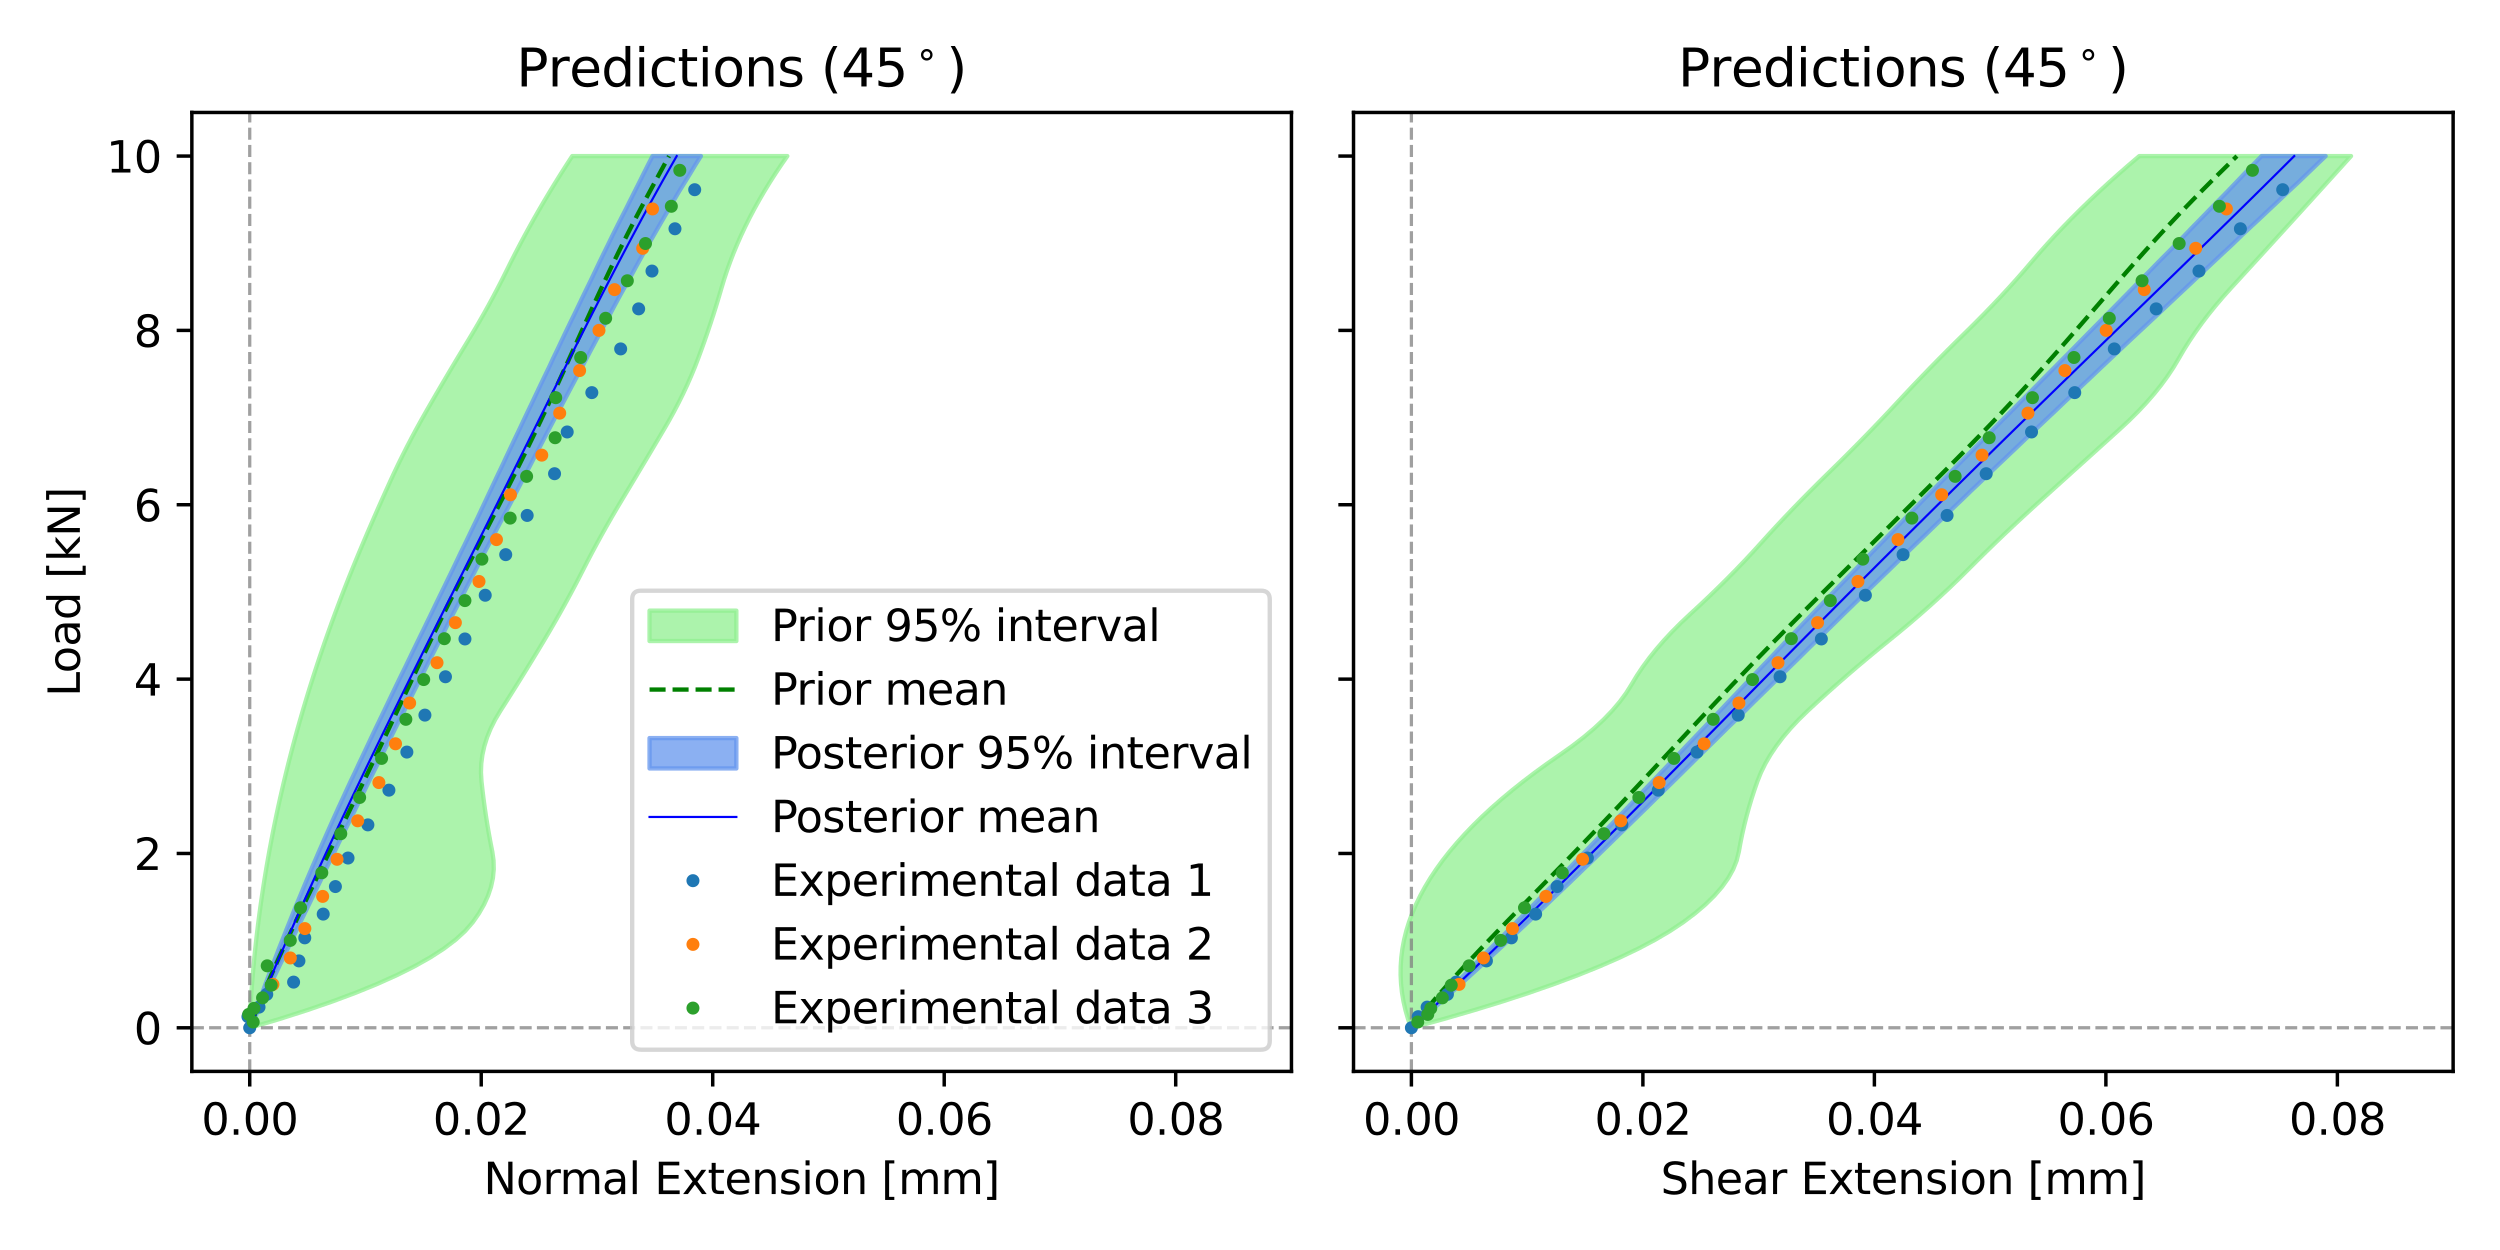 <?xml version="1.0" encoding="utf-8" standalone="no"?>
<!DOCTYPE svg PUBLIC "-//W3C//DTD SVG 1.1//EN"
  "http://www.w3.org/Graphics/SVG/1.1/DTD/svg11.dtd">
<svg xmlns:xlink="http://www.w3.org/1999/xlink" width="576pt" height="288pt" viewBox="0 0 576 288" xmlns="http://www.w3.org/2000/svg" version="1.1">
 <defs>
  <style type="text/css">*{stroke-linejoin: round; stroke-linecap: butt}</style>
 </defs>
 <g id="figure_1">
  <g id="patch_1">
   <path d="M 0 288 
L 576 288 
L 576 0 
L 0 0 
z
" style="fill: #ffffff"/>
  </g>
  <g id="axes_1">
   <g id="patch_2">
    <path d="M 44.203 246.844 
L 297.552 246.844 
L 297.552 25.918 
L 44.203 25.918 
z
" style="fill: #ffffff"/>
   </g>
   <g id="PolyCollection_1">
    <defs>
     <path id="m29ca2adc4b" d="M 57.616 -51.198 
L 57.458 -51.198 
L 57.553 -53.227 
L 57.662 -55.256 
L 57.785 -57.284 
L 57.922 -59.313 
L 58.074 -61.342 
L 58.239 -63.371 
L 58.419 -65.399 
L 58.612 -67.428 
L 58.82 -69.457 
L 59.042 -71.485 
L 59.278 -73.514 
L 59.528 -75.543 
L 59.792 -77.571 
L 60.07 -79.6 
L 60.363 -81.629 
L 60.669 -83.658 
L 60.99 -85.686 
L 61.324 -87.715 
L 61.673 -89.744 
L 62.036 -91.772 
L 62.413 -93.801 
L 62.804 -95.83 
L 63.209 -97.858 
L 63.628 -99.887 
L 64.061 -101.916 
L 64.509 -103.945 
L 64.97 -105.973 
L 65.446 -108.002 
L 65.936 -110.031 
L 66.44 -112.059 
L 66.958 -114.088 
L 67.49 -116.117 
L 68.036 -118.145 
L 68.596 -120.174 
L 69.171 -122.203 
L 69.759 -124.232 
L 70.362 -126.26 
L 70.978 -128.289 
L 71.609 -130.318 
L 72.254 -132.346 
L 72.913 -134.375 
L 73.586 -136.404 
L 74.273 -138.433 
L 74.974 -140.461 
L 75.69 -142.49 
L 76.419 -144.519 
L 77.163 -146.547 
L 77.921 -148.576 
L 78.692 -150.605 
L 79.478 -152.633 
L 80.278 -154.662 
L 81.092 -156.691 
L 81.921 -158.72 
L 82.763 -160.748 
L 83.617 -162.777 
L 84.48 -164.806 
L 85.352 -166.834 
L 86.234 -168.863 
L 87.125 -170.892 
L 88.025 -172.92 
L 88.934 -174.949 
L 89.852 -176.978 
L 90.79 -179.007 
L 91.758 -181.035 
L 92.756 -183.064 
L 93.784 -185.093 
L 94.842 -187.121 
L 95.931 -189.15 
L 97.049 -191.179 
L 98.197 -193.207 
L 99.365 -195.236 
L 100.543 -197.265 
L 101.729 -199.294 
L 102.924 -201.322 
L 104.129 -203.351 
L 105.343 -205.38 
L 106.566 -207.408 
L 107.798 -209.437 
L 109.02 -211.466 
L 110.212 -213.494 
L 111.373 -215.523 
L 112.505 -217.552 
L 113.606 -219.581 
L 114.677 -221.609 
L 115.718 -223.638 
L 116.729 -225.667 
L 117.737 -227.695 
L 118.772 -229.724 
L 119.832 -231.753 
L 120.918 -233.781 
L 122.029 -235.81 
L 123.167 -237.839 
L 124.33 -239.868 
L 125.518 -241.896 
L 126.733 -243.925 
L 127.973 -245.954 
L 129.239 -247.982 
L 130.531 -250.011 
L 131.848 -252.04 
L 181.394 -252.04 
L 181.394 -252.04 
L 179.984 -250.011 
L 178.631 -247.982 
L 177.334 -245.954 
L 176.095 -243.925 
L 174.912 -241.896 
L 173.786 -239.868 
L 172.718 -237.839 
L 171.706 -235.81 
L 170.751 -233.781 
L 169.853 -231.753 
L 169.012 -229.724 
L 168.228 -227.695 
L 167.5 -225.667 
L 166.83 -223.638 
L 166.217 -221.609 
L 165.621 -219.581 
L 165.003 -217.552 
L 164.364 -215.523 
L 163.703 -213.494 
L 163.02 -211.466 
L 162.316 -209.437 
L 161.589 -207.408 
L 160.841 -205.38 
L 160.055 -203.351 
L 159.214 -201.322 
L 158.318 -199.294 
L 157.367 -197.265 
L 156.362 -195.236 
L 155.301 -193.207 
L 154.186 -191.179 
L 153.016 -189.15 
L 151.816 -187.121 
L 150.614 -185.093 
L 149.409 -183.064 
L 148.2 -181.035 
L 146.988 -179.007 
L 145.774 -176.978 
L 144.556 -174.949 
L 143.335 -172.92 
L 142.125 -170.892 
L 140.939 -168.863 
L 139.777 -166.834 
L 138.639 -164.806 
L 137.525 -162.777 
L 136.436 -160.748 
L 135.37 -158.72 
L 134.329 -156.691 
L 133.288 -154.662 
L 132.224 -152.633 
L 131.137 -150.605 
L 130.027 -148.576 
L 128.894 -146.547 
L 127.737 -144.519 
L 126.557 -142.49 
L 125.354 -140.461 
L 124.134 -138.433 
L 122.903 -136.404 
L 121.661 -134.375 
L 120.408 -132.346 
L 119.145 -130.318 
L 117.87 -128.289 
L 116.584 -126.26 
L 115.287 -124.232 
L 114.079 -122.203 
L 113.061 -120.174 
L 112.232 -118.145 
L 111.593 -116.117 
L 111.143 -114.088 
L 110.882 -112.059 
L 110.811 -110.031 
L 110.93 -108.002 
L 111.155 -105.973 
L 111.405 -103.945 
L 111.679 -101.916 
L 111.979 -99.887 
L 112.303 -97.858 
L 112.651 -95.83 
L 113.024 -93.801 
L 113.422 -91.772 
L 113.711 -89.744 
L 113.758 -87.715 
L 113.562 -85.686 
L 113.123 -83.658 
L 112.442 -81.629 
L 111.518 -79.6 
L 110.352 -77.571 
L 108.943 -75.543 
L 107.184 -73.514 
L 104.968 -71.485 
L 102.293 -69.457 
L 99.16 -67.428 
L 95.57 -65.399 
L 91.522 -63.371 
L 87.015 -61.342 
L 82.051 -59.313 
L 76.629 -57.284 
L 70.749 -55.256 
L 64.411 -53.227 
L 57.616 -51.198 
z
" style="stroke: #90ee90; stroke-opacity: 0.75"/>
    </defs>
    <g clip-path="url(#pf2e14fd912)">
     <use xlink:href="#m29ca2adc4b" x="0" y="288" style="fill: #90ee90; fill-opacity: 0.75; stroke: #90ee90; stroke-opacity: 0.75"/>
    </g>
   </g>
   <g id="PolyCollection_2">
    <defs>
     <path id="m243dc8a2f7" d="M 57.623 -51.198 
L 57.47 -51.198 
L 58.236 -53.227 
L 58.969 -55.256 
L 59.705 -57.284 
L 60.451 -59.313 
L 61.198 -61.342 
L 61.951 -63.371 
L 62.717 -65.399 
L 63.501 -67.428 
L 64.278 -69.457 
L 65.085 -71.485 
L 65.882 -73.514 
L 66.696 -75.543 
L 67.509 -77.571 
L 68.33 -79.6 
L 69.179 -81.629 
L 70.013 -83.658 
L 70.867 -85.686 
L 71.734 -87.715 
L 72.609 -89.744 
L 73.475 -91.772 
L 74.362 -93.801 
L 75.26 -95.83 
L 76.159 -97.858 
L 77.07 -99.887 
L 77.987 -101.916 
L 78.928 -103.945 
L 79.857 -105.973 
L 80.793 -108.002 
L 81.771 -110.031 
L 82.71 -112.059 
L 83.674 -114.088 
L 84.634 -116.117 
L 85.585 -118.145 
L 86.551 -120.174 
L 87.532 -122.203 
L 88.507 -124.232 
L 89.479 -126.26 
L 90.448 -128.289 
L 91.424 -130.318 
L 92.414 -132.346 
L 93.413 -134.375 
L 94.394 -136.404 
L 95.364 -138.433 
L 96.358 -140.461 
L 97.353 -142.49 
L 98.335 -144.519 
L 99.328 -146.547 
L 100.296 -148.576 
L 101.287 -150.605 
L 102.275 -152.633 
L 103.259 -154.662 
L 104.247 -156.691 
L 105.216 -158.72 
L 106.183 -160.748 
L 107.184 -162.777 
L 108.158 -164.806 
L 109.134 -166.834 
L 110.117 -168.863 
L 111.063 -170.892 
L 112.022 -172.92 
L 112.974 -174.949 
L 113.934 -176.978 
L 114.893 -179.007 
L 115.867 -181.035 
L 116.808 -183.064 
L 117.767 -185.093 
L 118.732 -187.121 
L 119.704 -189.15 
L 120.661 -191.179 
L 121.625 -193.207 
L 122.6 -195.236 
L 123.56 -197.265 
L 124.526 -199.294 
L 125.5 -201.322 
L 126.485 -203.351 
L 127.425 -205.38 
L 128.405 -207.408 
L 129.368 -209.437 
L 130.33 -211.466 
L 131.308 -213.494 
L 132.305 -215.523 
L 133.285 -217.552 
L 134.248 -219.581 
L 135.243 -221.609 
L 136.235 -223.638 
L 137.205 -225.667 
L 138.17 -227.695 
L 139.157 -229.724 
L 140.159 -231.753 
L 141.142 -233.781 
L 142.161 -235.81 
L 143.185 -237.839 
L 144.227 -239.868 
L 145.236 -241.896 
L 146.26 -243.925 
L 147.281 -245.954 
L 148.289 -247.982 
L 149.311 -250.011 
L 150.354 -252.04 
L 161.481 -252.04 
L 161.481 -252.04 
L 160.207 -250.011 
L 158.99 -247.982 
L 157.739 -245.954 
L 156.479 -243.925 
L 155.28 -241.896 
L 154.115 -239.868 
L 152.946 -237.839 
L 151.771 -235.81 
L 150.605 -233.781 
L 149.443 -231.753 
L 148.307 -229.724 
L 147.171 -227.695 
L 146.058 -225.667 
L 144.935 -223.638 
L 143.794 -221.609 
L 142.663 -219.581 
L 141.574 -217.552 
L 140.488 -215.523 
L 139.419 -213.494 
L 138.321 -211.466 
L 137.256 -209.437 
L 136.173 -207.408 
L 135.098 -205.38 
L 134.045 -203.351 
L 132.96 -201.322 
L 131.882 -199.294 
L 130.801 -197.265 
L 129.73 -195.236 
L 128.668 -193.207 
L 127.579 -191.179 
L 126.506 -189.15 
L 125.443 -187.121 
L 124.391 -185.093 
L 123.323 -183.064 
L 122.284 -181.035 
L 121.221 -179.007 
L 120.16 -176.978 
L 119.109 -174.949 
L 118.056 -172.92 
L 117 -170.892 
L 115.917 -168.863 
L 114.85 -166.834 
L 113.787 -164.806 
L 112.726 -162.777 
L 111.651 -160.748 
L 110.608 -158.72 
L 109.584 -156.691 
L 108.541 -154.662 
L 107.493 -152.633 
L 106.476 -150.605 
L 105.437 -148.576 
L 104.386 -146.547 
L 103.348 -144.519 
L 102.326 -142.49 
L 101.311 -140.461 
L 100.267 -138.433 
L 99.24 -136.404 
L 98.216 -134.375 
L 97.212 -132.346 
L 96.176 -130.318 
L 95.153 -128.289 
L 94.16 -126.26 
L 93.132 -124.232 
L 92.096 -122.203 
L 91.068 -120.174 
L 90.063 -118.145 
L 89.045 -116.117 
L 88.028 -114.088 
L 87.042 -112.059 
L 86.023 -110.031 
L 85.017 -108.002 
L 84.037 -105.973 
L 83.035 -103.945 
L 82.03 -101.916 
L 81.064 -99.887 
L 80.05 -97.858 
L 79.057 -95.83 
L 78.043 -93.801 
L 77.074 -91.772 
L 76.071 -89.744 
L 75.078 -87.715 
L 74.12 -85.686 
L 73.135 -83.658 
L 72.145 -81.629 
L 71.176 -79.6 
L 70.188 -77.571 
L 69.203 -75.543 
L 68.237 -73.514 
L 67.28 -71.485 
L 66.298 -69.457 
L 65.322 -67.428 
L 64.348 -65.399 
L 63.379 -63.371 
L 62.414 -61.342 
L 61.444 -59.313 
L 60.48 -57.284 
L 59.504 -55.256 
L 58.541 -53.227 
L 57.623 -51.198 
z
" style="stroke: #6495ed; stroke-opacity: 0.75"/>
    </defs>
    <g clip-path="url(#pf2e14fd912)">
     <use xlink:href="#m243dc8a2f7" x="0" y="288" style="fill: #6495ed; fill-opacity: 0.75; stroke: #6495ed; stroke-opacity: 0.75"/>
    </g>
   </g>
   <g id="matplotlib.axis_1">
    <g id="xtick_1">
     <g id="line2d_1">
      <defs>
       <path id="mfe02fcbbeb" d="M 0 0 
L 0 3.5 
" style="stroke: #000000; stroke-width: 0.8"/>
      </defs>
      <g>
       <use xlink:href="#mfe02fcbbeb" x="57.537" y="246.844" style="stroke: #000000; stroke-width: 0.8"/>
      </g>
     </g>
     <g id="text_1">
      <!-- 0.00 -->
      <g transform="translate(46.404 261.442) scale(0.1 -0.1)">
       <defs>
        <path id="DejaVuSans-30" d="M 2034 4250 
Q 1547 4250 1301 3770 
Q 1056 3291 1056 2328 
Q 1056 1369 1301 889 
Q 1547 409 2034 409 
Q 2525 409 2770 889 
Q 3016 1369 3016 2328 
Q 3016 3291 2770 3770 
Q 2525 4250 2034 4250 
z
M 2034 4750 
Q 2819 4750 3233 4129 
Q 3647 3509 3647 2328 
Q 3647 1150 3233 529 
Q 2819 -91 2034 -91 
Q 1250 -91 836 529 
Q 422 1150 422 2328 
Q 422 3509 836 4129 
Q 1250 4750 2034 4750 
z
" transform="scale(0.016)"/>
        <path id="DejaVuSans-2e" d="M 684 794 
L 1344 794 
L 1344 0 
L 684 0 
L 684 794 
z
" transform="scale(0.016)"/>
       </defs>
       <use xlink:href="#DejaVuSans-30"/>
       <use xlink:href="#DejaVuSans-2e" x="63.623"/>
       <use xlink:href="#DejaVuSans-30" x="95.41"/>
       <use xlink:href="#DejaVuSans-30" x="159.033"/>
      </g>
     </g>
    </g>
    <g id="xtick_2">
     <g id="line2d_2">
      <g>
       <use xlink:href="#mfe02fcbbeb" x="110.874" y="246.844" style="stroke: #000000; stroke-width: 0.8"/>
      </g>
     </g>
     <g id="text_2">
      <!-- 0.02 -->
      <g transform="translate(99.741 261.442) scale(0.1 -0.1)">
       <defs>
        <path id="DejaVuSans-32" d="M 1228 531 
L 3431 531 
L 3431 0 
L 469 0 
L 469 531 
Q 828 903 1448 1529 
Q 2069 2156 2228 2338 
Q 2531 2678 2651 2914 
Q 2772 3150 2772 3378 
Q 2772 3750 2511 3984 
Q 2250 4219 1831 4219 
Q 1534 4219 1204 4116 
Q 875 4013 500 3803 
L 500 4441 
Q 881 4594 1212 4672 
Q 1544 4750 1819 4750 
Q 2544 4750 2975 4387 
Q 3406 4025 3406 3419 
Q 3406 3131 3298 2873 
Q 3191 2616 2906 2266 
Q 2828 2175 2409 1742 
Q 1991 1309 1228 531 
z
" transform="scale(0.016)"/>
       </defs>
       <use xlink:href="#DejaVuSans-30"/>
       <use xlink:href="#DejaVuSans-2e" x="63.623"/>
       <use xlink:href="#DejaVuSans-30" x="95.41"/>
       <use xlink:href="#DejaVuSans-32" x="159.033"/>
      </g>
     </g>
    </g>
    <g id="xtick_3">
     <g id="line2d_3">
      <g>
       <use xlink:href="#mfe02fcbbeb" x="164.21" y="246.844" style="stroke: #000000; stroke-width: 0.8"/>
      </g>
     </g>
     <g id="text_3">
      <!-- 0.04 -->
      <g transform="translate(153.077 261.442) scale(0.1 -0.1)">
       <defs>
        <path id="DejaVuSans-34" d="M 2419 4116 
L 825 1625 
L 2419 1625 
L 2419 4116 
z
M 2253 4666 
L 3047 4666 
L 3047 1625 
L 3713 1625 
L 3713 1100 
L 3047 1100 
L 3047 0 
L 2419 0 
L 2419 1100 
L 313 1100 
L 313 1709 
L 2253 4666 
z
" transform="scale(0.016)"/>
       </defs>
       <use xlink:href="#DejaVuSans-30"/>
       <use xlink:href="#DejaVuSans-2e" x="63.623"/>
       <use xlink:href="#DejaVuSans-30" x="95.41"/>
       <use xlink:href="#DejaVuSans-34" x="159.033"/>
      </g>
     </g>
    </g>
    <g id="xtick_4">
     <g id="line2d_4">
      <g>
       <use xlink:href="#mfe02fcbbeb" x="217.547" y="246.844" style="stroke: #000000; stroke-width: 0.8"/>
      </g>
     </g>
     <g id="text_4">
      <!-- 0.06 -->
      <g transform="translate(206.414 261.442) scale(0.1 -0.1)">
       <defs>
        <path id="DejaVuSans-36" d="M 2113 2584 
Q 1688 2584 1439 2293 
Q 1191 2003 1191 1497 
Q 1191 994 1439 701 
Q 1688 409 2113 409 
Q 2538 409 2786 701 
Q 3034 994 3034 1497 
Q 3034 2003 2786 2293 
Q 2538 2584 2113 2584 
z
M 3366 4563 
L 3366 3988 
Q 3128 4100 2886 4159 
Q 2644 4219 2406 4219 
Q 1781 4219 1451 3797 
Q 1122 3375 1075 2522 
Q 1259 2794 1537 2939 
Q 1816 3084 2150 3084 
Q 2853 3084 3261 2657 
Q 3669 2231 3669 1497 
Q 3669 778 3244 343 
Q 2819 -91 2113 -91 
Q 1303 -91 875 529 
Q 447 1150 447 2328 
Q 447 3434 972 4092 
Q 1497 4750 2381 4750 
Q 2619 4750 2861 4703 
Q 3103 4656 3366 4563 
z
" transform="scale(0.016)"/>
       </defs>
       <use xlink:href="#DejaVuSans-30"/>
       <use xlink:href="#DejaVuSans-2e" x="63.623"/>
       <use xlink:href="#DejaVuSans-30" x="95.41"/>
       <use xlink:href="#DejaVuSans-36" x="159.033"/>
      </g>
     </g>
    </g>
    <g id="xtick_5">
     <g id="line2d_5">
      <g>
       <use xlink:href="#mfe02fcbbeb" x="270.883" y="246.844" style="stroke: #000000; stroke-width: 0.8"/>
      </g>
     </g>
     <g id="text_5">
      <!-- 0.08 -->
      <g transform="translate(259.75 261.442) scale(0.1 -0.1)">
       <defs>
        <path id="DejaVuSans-38" d="M 2034 2216 
Q 1584 2216 1326 1975 
Q 1069 1734 1069 1313 
Q 1069 891 1326 650 
Q 1584 409 2034 409 
Q 2484 409 2743 651 
Q 3003 894 3003 1313 
Q 3003 1734 2745 1975 
Q 2488 2216 2034 2216 
z
M 1403 2484 
Q 997 2584 770 2862 
Q 544 3141 544 3541 
Q 544 4100 942 4425 
Q 1341 4750 2034 4750 
Q 2731 4750 3128 4425 
Q 3525 4100 3525 3541 
Q 3525 3141 3298 2862 
Q 3072 2584 2669 2484 
Q 3125 2378 3379 2068 
Q 3634 1759 3634 1313 
Q 3634 634 3220 271 
Q 2806 -91 2034 -91 
Q 1263 -91 848 271 
Q 434 634 434 1313 
Q 434 1759 690 2068 
Q 947 2378 1403 2484 
z
M 1172 3481 
Q 1172 3119 1398 2916 
Q 1625 2713 2034 2713 
Q 2441 2713 2670 2916 
Q 2900 3119 2900 3481 
Q 2900 3844 2670 4047 
Q 2441 4250 2034 4250 
Q 1625 4250 1398 4047 
Q 1172 3844 1172 3481 
z
" transform="scale(0.016)"/>
       </defs>
       <use xlink:href="#DejaVuSans-30"/>
       <use xlink:href="#DejaVuSans-2e" x="63.623"/>
       <use xlink:href="#DejaVuSans-30" x="95.41"/>
       <use xlink:href="#DejaVuSans-38" x="159.033"/>
      </g>
     </g>
    </g>
    <g id="text_6">
     <!-- Normal Extension [mm] -->
     <g transform="translate(111.42 275.12) scale(0.1 -0.1)">
      <defs>
       <path id="DejaVuSans-4e" d="M 628 4666 
L 1478 4666 
L 3547 763 
L 3547 4666 
L 4159 4666 
L 4159 0 
L 3309 0 
L 1241 3903 
L 1241 0 
L 628 0 
L 628 4666 
z
" transform="scale(0.016)"/>
       <path id="DejaVuSans-6f" d="M 1959 3097 
Q 1497 3097 1228 2736 
Q 959 2375 959 1747 
Q 959 1119 1226 758 
Q 1494 397 1959 397 
Q 2419 397 2687 759 
Q 2956 1122 2956 1747 
Q 2956 2369 2687 2733 
Q 2419 3097 1959 3097 
z
M 1959 3584 
Q 2709 3584 3137 3096 
Q 3566 2609 3566 1747 
Q 3566 888 3137 398 
Q 2709 -91 1959 -91 
Q 1206 -91 779 398 
Q 353 888 353 1747 
Q 353 2609 779 3096 
Q 1206 3584 1959 3584 
z
" transform="scale(0.016)"/>
       <path id="DejaVuSans-72" d="M 2631 2963 
Q 2534 3019 2420 3045 
Q 2306 3072 2169 3072 
Q 1681 3072 1420 2755 
Q 1159 2438 1159 1844 
L 1159 0 
L 581 0 
L 581 3500 
L 1159 3500 
L 1159 2956 
Q 1341 3275 1631 3429 
Q 1922 3584 2338 3584 
Q 2397 3584 2469 3576 
Q 2541 3569 2628 3553 
L 2631 2963 
z
" transform="scale(0.016)"/>
       <path id="DejaVuSans-6d" d="M 3328 2828 
Q 3544 3216 3844 3400 
Q 4144 3584 4550 3584 
Q 5097 3584 5394 3201 
Q 5691 2819 5691 2113 
L 5691 0 
L 5113 0 
L 5113 2094 
Q 5113 2597 4934 2840 
Q 4756 3084 4391 3084 
Q 3944 3084 3684 2787 
Q 3425 2491 3425 1978 
L 3425 0 
L 2847 0 
L 2847 2094 
Q 2847 2600 2669 2842 
Q 2491 3084 2119 3084 
Q 1678 3084 1418 2786 
Q 1159 2488 1159 1978 
L 1159 0 
L 581 0 
L 581 3500 
L 1159 3500 
L 1159 2956 
Q 1356 3278 1631 3431 
Q 1906 3584 2284 3584 
Q 2666 3584 2933 3390 
Q 3200 3197 3328 2828 
z
" transform="scale(0.016)"/>
       <path id="DejaVuSans-61" d="M 2194 1759 
Q 1497 1759 1228 1600 
Q 959 1441 959 1056 
Q 959 750 1161 570 
Q 1363 391 1709 391 
Q 2188 391 2477 730 
Q 2766 1069 2766 1631 
L 2766 1759 
L 2194 1759 
z
M 3341 1997 
L 3341 0 
L 2766 0 
L 2766 531 
Q 2569 213 2275 61 
Q 1981 -91 1556 -91 
Q 1019 -91 701 211 
Q 384 513 384 1019 
Q 384 1609 779 1909 
Q 1175 2209 1959 2209 
L 2766 2209 
L 2766 2266 
Q 2766 2663 2505 2880 
Q 2244 3097 1772 3097 
Q 1472 3097 1187 3025 
Q 903 2953 641 2809 
L 641 3341 
Q 956 3463 1253 3523 
Q 1550 3584 1831 3584 
Q 2591 3584 2966 3190 
Q 3341 2797 3341 1997 
z
" transform="scale(0.016)"/>
       <path id="DejaVuSans-6c" d="M 603 4863 
L 1178 4863 
L 1178 0 
L 603 0 
L 603 4863 
z
" transform="scale(0.016)"/>
       <path id="DejaVuSans-20" transform="scale(0.016)"/>
       <path id="DejaVuSans-45" d="M 628 4666 
L 3578 4666 
L 3578 4134 
L 1259 4134 
L 1259 2753 
L 3481 2753 
L 3481 2222 
L 1259 2222 
L 1259 531 
L 3634 531 
L 3634 0 
L 628 0 
L 628 4666 
z
" transform="scale(0.016)"/>
       <path id="DejaVuSans-78" d="M 3513 3500 
L 2247 1797 
L 3578 0 
L 2900 0 
L 1881 1375 
L 863 0 
L 184 0 
L 1544 1831 
L 300 3500 
L 978 3500 
L 1906 2253 
L 2834 3500 
L 3513 3500 
z
" transform="scale(0.016)"/>
       <path id="DejaVuSans-74" d="M 1172 4494 
L 1172 3500 
L 2356 3500 
L 2356 3053 
L 1172 3053 
L 1172 1153 
Q 1172 725 1289 603 
Q 1406 481 1766 481 
L 2356 481 
L 2356 0 
L 1766 0 
Q 1100 0 847 248 
Q 594 497 594 1153 
L 594 3053 
L 172 3053 
L 172 3500 
L 594 3500 
L 594 4494 
L 1172 4494 
z
" transform="scale(0.016)"/>
       <path id="DejaVuSans-65" d="M 3597 1894 
L 3597 1613 
L 953 1613 
Q 991 1019 1311 708 
Q 1631 397 2203 397 
Q 2534 397 2845 478 
Q 3156 559 3463 722 
L 3463 178 
Q 3153 47 2828 -22 
Q 2503 -91 2169 -91 
Q 1331 -91 842 396 
Q 353 884 353 1716 
Q 353 2575 817 3079 
Q 1281 3584 2069 3584 
Q 2775 3584 3186 3129 
Q 3597 2675 3597 1894 
z
M 3022 2063 
Q 3016 2534 2758 2815 
Q 2500 3097 2075 3097 
Q 1594 3097 1305 2825 
Q 1016 2553 972 2059 
L 3022 2063 
z
" transform="scale(0.016)"/>
       <path id="DejaVuSans-6e" d="M 3513 2113 
L 3513 0 
L 2938 0 
L 2938 2094 
Q 2938 2591 2744 2837 
Q 2550 3084 2163 3084 
Q 1697 3084 1428 2787 
Q 1159 2491 1159 1978 
L 1159 0 
L 581 0 
L 581 3500 
L 1159 3500 
L 1159 2956 
Q 1366 3272 1645 3428 
Q 1925 3584 2291 3584 
Q 2894 3584 3203 3211 
Q 3513 2838 3513 2113 
z
" transform="scale(0.016)"/>
       <path id="DejaVuSans-73" d="M 2834 3397 
L 2834 2853 
Q 2591 2978 2328 3040 
Q 2066 3103 1784 3103 
Q 1356 3103 1142 2972 
Q 928 2841 928 2578 
Q 928 2378 1081 2264 
Q 1234 2150 1697 2047 
L 1894 2003 
Q 2506 1872 2764 1633 
Q 3022 1394 3022 966 
Q 3022 478 2636 193 
Q 2250 -91 1575 -91 
Q 1294 -91 989 -36 
Q 684 19 347 128 
L 347 722 
Q 666 556 975 473 
Q 1284 391 1588 391 
Q 1994 391 2212 530 
Q 2431 669 2431 922 
Q 2431 1156 2273 1281 
Q 2116 1406 1581 1522 
L 1381 1569 
Q 847 1681 609 1914 
Q 372 2147 372 2553 
Q 372 3047 722 3315 
Q 1072 3584 1716 3584 
Q 2034 3584 2315 3537 
Q 2597 3491 2834 3397 
z
" transform="scale(0.016)"/>
       <path id="DejaVuSans-69" d="M 603 3500 
L 1178 3500 
L 1178 0 
L 603 0 
L 603 3500 
z
M 603 4863 
L 1178 4863 
L 1178 4134 
L 603 4134 
L 603 4863 
z
" transform="scale(0.016)"/>
       <path id="DejaVuSans-5b" d="M 550 4863 
L 1875 4863 
L 1875 4416 
L 1125 4416 
L 1125 -397 
L 1875 -397 
L 1875 -844 
L 550 -844 
L 550 4863 
z
" transform="scale(0.016)"/>
       <path id="DejaVuSans-5d" d="M 1947 4863 
L 1947 -844 
L 622 -844 
L 622 -397 
L 1369 -397 
L 1369 4416 
L 622 4416 
L 622 4863 
L 1947 4863 
z
" transform="scale(0.016)"/>
      </defs>
      <use xlink:href="#DejaVuSans-4e"/>
      <use xlink:href="#DejaVuSans-6f" x="74.805"/>
      <use xlink:href="#DejaVuSans-72" x="135.986"/>
      <use xlink:href="#DejaVuSans-6d" x="175.35"/>
      <use xlink:href="#DejaVuSans-61" x="272.762"/>
      <use xlink:href="#DejaVuSans-6c" x="334.041"/>
      <use xlink:href="#DejaVuSans-20" x="361.824"/>
      <use xlink:href="#DejaVuSans-45" x="393.611"/>
      <use xlink:href="#DejaVuSans-78" x="456.795"/>
      <use xlink:href="#DejaVuSans-74" x="515.975"/>
      <use xlink:href="#DejaVuSans-65" x="555.184"/>
      <use xlink:href="#DejaVuSans-6e" x="616.707"/>
      <use xlink:href="#DejaVuSans-73" x="680.086"/>
      <use xlink:href="#DejaVuSans-69" x="732.186"/>
      <use xlink:href="#DejaVuSans-6f" x="759.969"/>
      <use xlink:href="#DejaVuSans-6e" x="821.15"/>
      <use xlink:href="#DejaVuSans-20" x="884.529"/>
      <use xlink:href="#DejaVuSans-5b" x="916.316"/>
      <use xlink:href="#DejaVuSans-6d" x="955.33"/>
      <use xlink:href="#DejaVuSans-6d" x="1052.742"/>
      <use xlink:href="#DejaVuSans-5d" x="1150.154"/>
     </g>
    </g>
   </g>
   <g id="matplotlib.axis_2">
    <g id="ytick_1">
     <g id="line2d_6">
      <defs>
       <path id="ma3bd98abc7" d="M 0 0 
L -3.5 0 
" style="stroke: #000000; stroke-width: 0.8"/>
      </defs>
      <g>
       <use xlink:href="#ma3bd98abc7" x="44.203" y="236.802" style="stroke: #000000; stroke-width: 0.8"/>
      </g>
     </g>
     <g id="text_7">
      <!-- 0 -->
      <g transform="translate(30.841 240.601) scale(0.1 -0.1)">
       <use xlink:href="#DejaVuSans-30"/>
      </g>
     </g>
    </g>
    <g id="ytick_2">
     <g id="line2d_7">
      <g>
       <use xlink:href="#ma3bd98abc7" x="44.203" y="196.633" style="stroke: #000000; stroke-width: 0.8"/>
      </g>
     </g>
     <g id="text_8">
      <!-- 2 -->
      <g transform="translate(30.841 200.433) scale(0.1 -0.1)">
       <use xlink:href="#DejaVuSans-32"/>
      </g>
     </g>
    </g>
    <g id="ytick_3">
     <g id="line2d_8">
      <g>
       <use xlink:href="#ma3bd98abc7" x="44.203" y="156.465" style="stroke: #000000; stroke-width: 0.8"/>
      </g>
     </g>
     <g id="text_9">
      <!-- 4 -->
      <g transform="translate(30.841 160.264) scale(0.1 -0.1)">
       <use xlink:href="#DejaVuSans-34"/>
      </g>
     </g>
    </g>
    <g id="ytick_4">
     <g id="line2d_9">
      <g>
       <use xlink:href="#ma3bd98abc7" x="44.203" y="116.297" style="stroke: #000000; stroke-width: 0.8"/>
      </g>
     </g>
     <g id="text_10">
      <!-- 6 -->
      <g transform="translate(30.841 120.096) scale(0.1 -0.1)">
       <use xlink:href="#DejaVuSans-36"/>
      </g>
     </g>
    </g>
    <g id="ytick_5">
     <g id="line2d_10">
      <g>
       <use xlink:href="#ma3bd98abc7" x="44.203" y="76.128" style="stroke: #000000; stroke-width: 0.8"/>
      </g>
     </g>
     <g id="text_11">
      <!-- 8 -->
      <g transform="translate(30.841 79.928) scale(0.1 -0.1)">
       <use xlink:href="#DejaVuSans-38"/>
      </g>
     </g>
    </g>
    <g id="ytick_6">
     <g id="line2d_11">
      <g>
       <use xlink:href="#ma3bd98abc7" x="44.203" y="35.96" style="stroke: #000000; stroke-width: 0.8"/>
      </g>
     </g>
     <g id="text_12">
      <!-- 10 -->
      <g transform="translate(24.478 39.759) scale(0.1 -0.1)">
       <defs>
        <path id="DejaVuSans-31" d="M 794 531 
L 1825 531 
L 1825 4091 
L 703 3866 
L 703 4441 
L 1819 4666 
L 2450 4666 
L 2450 531 
L 3481 531 
L 3481 0 
L 794 0 
L 794 531 
z
" transform="scale(0.016)"/>
       </defs>
       <use xlink:href="#DejaVuSans-31"/>
       <use xlink:href="#DejaVuSans-30" x="63.623"/>
      </g>
     </g>
    </g>
    <g id="text_13">
     <!-- Load [kN] -->
     <g transform="translate(18.398 160.504) rotate(-90) scale(0.1 -0.1)">
      <defs>
       <path id="DejaVuSans-4c" d="M 628 4666 
L 1259 4666 
L 1259 531 
L 3531 531 
L 3531 0 
L 628 0 
L 628 4666 
z
" transform="scale(0.016)"/>
       <path id="DejaVuSans-64" d="M 2906 2969 
L 2906 4863 
L 3481 4863 
L 3481 0 
L 2906 0 
L 2906 525 
Q 2725 213 2448 61 
Q 2172 -91 1784 -91 
Q 1150 -91 751 415 
Q 353 922 353 1747 
Q 353 2572 751 3078 
Q 1150 3584 1784 3584 
Q 2172 3584 2448 3432 
Q 2725 3281 2906 2969 
z
M 947 1747 
Q 947 1113 1208 752 
Q 1469 391 1925 391 
Q 2381 391 2643 752 
Q 2906 1113 2906 1747 
Q 2906 2381 2643 2742 
Q 2381 3103 1925 3103 
Q 1469 3103 1208 2742 
Q 947 2381 947 1747 
z
" transform="scale(0.016)"/>
       <path id="DejaVuSans-6b" d="M 581 4863 
L 1159 4863 
L 1159 1991 
L 2875 3500 
L 3609 3500 
L 1753 1863 
L 3688 0 
L 2938 0 
L 1159 1709 
L 1159 0 
L 581 0 
L 581 4863 
z
" transform="scale(0.016)"/>
      </defs>
      <use xlink:href="#DejaVuSans-4c"/>
      <use xlink:href="#DejaVuSans-6f" x="53.963"/>
      <use xlink:href="#DejaVuSans-61" x="115.145"/>
      <use xlink:href="#DejaVuSans-64" x="176.424"/>
      <use xlink:href="#DejaVuSans-20" x="239.9"/>
      <use xlink:href="#DejaVuSans-5b" x="271.688"/>
      <use xlink:href="#DejaVuSans-6b" x="310.701"/>
      <use xlink:href="#DejaVuSans-4e" x="368.611"/>
      <use xlink:href="#DejaVuSans-5d" x="443.416"/>
     </g>
    </g>
   </g>
   <g id="line2d_12">
    <path d="M 44.203 236.802 
L 297.552 236.802 
" clip-path="url(#pf2e14fd912)" style="fill: none; stroke-dasharray: 2.775,1.2; stroke-dashoffset: 0; stroke: #808080; stroke-opacity: 0.75; stroke-width: 0.75"/>
   </g>
   <g id="line2d_13">
    <path d="M 57.537 246.844 
L 57.537 25.918 
" clip-path="url(#pf2e14fd912)" style="fill: none; stroke-dasharray: 2.775,1.2; stroke-dashoffset: 0; stroke: #808080; stroke-opacity: 0.75; stroke-width: 0.75"/>
   </g>
   <g id="line2d_14">
    <path d="M 57.539 236.802 
L 58.306 234.773 
L 59.1 232.744 
L 59.918 230.716 
L 60.759 228.687 
L 61.621 226.658 
L 62.501 224.629 
L 63.399 222.601 
L 64.312 220.572 
L 65.239 218.543 
L 66.177 216.515 
L 67.126 214.486 
L 68.083 212.457 
L 69.048 210.429 
L 70.019 208.4 
L 70.995 206.371 
L 71.975 204.342 
L 72.959 202.314 
L 73.946 200.285 
L 74.934 198.256 
L 75.924 196.228 
L 76.914 194.199 
L 77.904 192.17 
L 78.894 190.142 
L 79.882 188.113 
L 80.869 186.084 
L 81.853 184.055 
L 82.835 182.027 
L 83.814 179.998 
L 84.789 177.969 
L 85.761 175.941 
L 86.73 173.912 
L 87.696 171.883 
L 88.658 169.855 
L 89.618 167.826 
L 90.575 165.797 
L 91.53 163.768 
L 92.484 161.74 
L 93.438 159.711 
L 94.392 157.682 
L 95.348 155.654 
L 96.308 153.625 
L 97.272 151.596 
L 98.241 149.567 
L 99.217 147.539 
L 100.201 145.51 
L 101.194 143.481 
L 102.195 141.453 
L 103.204 139.424 
L 104.221 137.395 
L 105.246 135.367 
L 106.277 133.338 
L 107.313 131.309 
L 108.353 129.28 
L 109.395 127.252 
L 110.438 125.223 
L 111.481 123.194 
L 112.523 121.166 
L 113.563 119.137 
L 114.6 117.108 
L 115.634 115.08 
L 116.662 113.051 
L 117.686 111.022 
L 118.703 108.993 
L 119.712 106.965 
L 120.714 104.936 
L 121.707 102.907 
L 122.69 100.879 
L 123.663 98.85 
L 124.626 96.821 
L 125.58 94.793 
L 126.525 92.764 
L 127.462 90.735 
L 128.393 88.706 
L 129.318 86.678 
L 130.24 84.649 
L 131.159 82.62 
L 132.076 80.592 
L 132.994 78.563 
L 133.912 76.534 
L 134.833 74.506 
L 135.757 72.477 
L 136.685 70.448 
L 137.619 68.419 
L 138.56 66.391 
L 139.51 64.362 
L 140.469 62.333 
L 141.44 60.305 
L 142.424 58.276 
L 143.423 56.247 
L 144.437 54.219 
L 145.467 52.19 
L 146.514 50.161 
L 147.576 48.132 
L 148.652 46.104 
L 149.74 44.075 
L 150.836 42.046 
L 151.938 40.018 
L 153.041 37.989 
L 154.14 35.96 
" clip-path="url(#pf2e14fd912)" style="fill: none; stroke-dasharray: 3.7,1.6; stroke-dashoffset: 0; stroke: #008000"/>
   </g>
   <g id="line2d_15">
    <path d="M 57.545 236.802 
L 58.378 234.773 
L 59.217 232.744 
L 60.062 230.716 
L 60.911 228.687 
L 61.767 226.658 
L 62.628 224.629 
L 63.494 222.601 
L 64.366 220.572 
L 65.243 218.543 
L 66.126 216.515 
L 67.014 214.486 
L 67.907 212.457 
L 68.807 210.429 
L 69.712 208.4 
L 70.622 206.371 
L 71.538 204.342 
L 72.458 202.314 
L 73.383 200.285 
L 74.314 198.256 
L 75.249 196.228 
L 76.19 194.199 
L 77.135 192.17 
L 78.085 190.142 
L 79.039 188.113 
L 79.997 186.084 
L 80.959 184.055 
L 81.926 182.027 
L 82.897 179.998 
L 83.871 177.969 
L 84.849 175.941 
L 85.831 173.912 
L 86.815 171.883 
L 87.804 169.855 
L 88.793 167.826 
L 89.786 165.797 
L 90.782 163.768 
L 91.779 161.74 
L 92.78 159.711 
L 93.782 157.682 
L 94.787 155.654 
L 95.792 153.625 
L 96.8 151.596 
L 97.808 149.567 
L 98.818 147.539 
L 99.829 145.51 
L 100.84 143.481 
L 101.852 141.453 
L 102.865 139.424 
L 103.878 137.395 
L 104.891 135.367 
L 105.905 133.338 
L 106.919 131.309 
L 107.932 129.28 
L 108.946 127.252 
L 109.959 125.223 
L 110.972 123.194 
L 111.986 121.166 
L 112.999 119.137 
L 114.011 117.108 
L 115.022 115.08 
L 116.034 113.051 
L 117.046 111.022 
L 118.057 108.993 
L 119.068 106.965 
L 120.078 104.936 
L 121.089 102.907 
L 122.099 100.879 
L 123.111 98.85 
L 124.121 96.821 
L 125.133 94.793 
L 126.144 92.764 
L 127.158 90.735 
L 128.171 88.706 
L 129.185 86.678 
L 130.202 84.649 
L 131.219 82.62 
L 132.239 80.592 
L 133.261 78.563 
L 134.287 76.534 
L 135.315 74.506 
L 136.345 72.477 
L 137.378 70.448 
L 138.417 68.419 
L 139.459 66.391 
L 140.506 64.362 
L 141.559 62.333 
L 142.616 60.305 
L 143.681 58.276 
L 144.751 56.247 
L 145.827 54.219 
L 146.912 52.19 
L 148.004 50.161 
L 149.105 48.132 
L 150.214 46.104 
L 151.333 44.075 
L 152.462 42.046 
L 153.603 40.018 
L 154.752 37.989 
L 155.914 35.96 
" clip-path="url(#pf2e14fd912)" style="fill: none; stroke: #0000ff; stroke-width: 0.5; stroke-linecap: square"/>
   </g>
   <g id="line2d_16">
    <defs>
     <path id="ma23185ab13" d="M 0 1 
C 0.265 1 0.52 0.895 0.707 0.707 
C 0.895 0.52 1 0.265 1 0 
C 1 -0.265 0.895 -0.52 0.707 -0.707 
C 0.52 -0.895 0.265 -1 0 -1 
C -0.265 -1 -0.52 -0.895 -0.707 -0.707 
C -0.895 -0.52 -1 -0.265 -1 0 
C -1 0.265 -0.895 0.52 -0.707 0.707 
C -0.52 0.895 -0.265 1 0 1 
z
" style="stroke: #1f77b4"/>
    </defs>
    <g clip-path="url(#pf2e14fd912)">
     <use xlink:href="#ma23185ab13" x="57.537" y="236.802" style="fill: #1f77b4; stroke: #1f77b4"/>
     <use xlink:href="#ma23185ab13" x="57.13" y="234.244" style="fill: #1f77b4; stroke: #1f77b4"/>
     <use xlink:href="#ma23185ab13" x="59.679" y="232.042" style="fill: #1f77b4; stroke: #1f77b4"/>
     <use xlink:href="#ma23185ab13" x="61.459" y="229.096" style="fill: #1f77b4; stroke: #1f77b4"/>
     <use xlink:href="#ma23185ab13" x="67.642" y="226.279" style="fill: #1f77b4; stroke: #1f77b4"/>
     <use xlink:href="#ma23185ab13" x="68.873" y="221.39" style="fill: #1f77b4; stroke: #1f77b4"/>
     <use xlink:href="#ma23185ab13" x="70.218" y="216.081" style="fill: #1f77b4; stroke: #1f77b4"/>
     <use xlink:href="#ma23185ab13" x="74.468" y="210.609" style="fill: #1f77b4; stroke: #1f77b4"/>
     <use xlink:href="#ma23185ab13" x="77.278" y="204.263" style="fill: #1f77b4; stroke: #1f77b4"/>
     <use xlink:href="#ma23185ab13" x="80.188" y="197.691" style="fill: #1f77b4; stroke: #1f77b4"/>
     <use xlink:href="#ma23185ab13" x="84.762" y="190.05" style="fill: #1f77b4; stroke: #1f77b4"/>
     <use xlink:href="#ma23185ab13" x="89.605" y="182.053" style="fill: #1f77b4; stroke: #1f77b4"/>
     <use xlink:href="#ma23185ab13" x="93.743" y="173.279" style="fill: #1f77b4; stroke: #1f77b4"/>
     <use xlink:href="#ma23185ab13" x="97.901" y="164.764" style="fill: #1f77b4; stroke: #1f77b4"/>
     <use xlink:href="#ma23185ab13" x="102.634" y="155.925" style="fill: #1f77b4; stroke: #1f77b4"/>
     <use xlink:href="#ma23185ab13" x="107.125" y="147.216" style="fill: #1f77b4; stroke: #1f77b4"/>
     <use xlink:href="#ma23185ab13" x="111.796" y="137.146" style="fill: #1f77b4; stroke: #1f77b4"/>
     <use xlink:href="#ma23185ab13" x="116.518" y="127.79" style="fill: #1f77b4; stroke: #1f77b4"/>
     <use xlink:href="#ma23185ab13" x="121.461" y="118.757" style="fill: #1f77b4; stroke: #1f77b4"/>
     <use xlink:href="#ma23185ab13" x="127.768" y="109.141" style="fill: #1f77b4; stroke: #1f77b4"/>
     <use xlink:href="#ma23185ab13" x="130.682" y="99.525" style="fill: #1f77b4; stroke: #1f77b4"/>
     <use xlink:href="#ma23185ab13" x="136.357" y="90.459" style="fill: #1f77b4; stroke: #1f77b4"/>
     <use xlink:href="#ma23185ab13" x="143.001" y="80.39" style="fill: #1f77b4; stroke: #1f77b4"/>
     <use xlink:href="#ma23185ab13" x="147.146" y="71.163" style="fill: #1f77b4; stroke: #1f77b4"/>
     <use xlink:href="#ma23185ab13" x="150.218" y="62.454" style="fill: #1f77b4; stroke: #1f77b4"/>
     <use xlink:href="#ma23185ab13" x="155.513" y="52.708" style="fill: #1f77b4; stroke: #1f77b4"/>
     <use xlink:href="#ma23185ab13" x="160.059" y="43.708" style="fill: #1f77b4; stroke: #1f77b4"/>
    </g>
   </g>
   <g id="line2d_17">
    <defs>
     <path id="m0ee2e33915" d="M 0 1 
C 0.265 1 0.52 0.895 0.707 0.707 
C 0.895 0.52 1 0.265 1 0 
C 1 -0.265 0.895 -0.52 0.707 -0.707 
C 0.52 -0.895 0.265 -1 0 -1 
C -0.265 -1 -0.52 -0.895 -0.707 -0.707 
C -0.895 -0.52 -1 -0.265 -1 0 
C -1 0.265 -0.895 0.52 -0.707 0.707 
C -0.52 0.895 -0.265 1 0 1 
z
" style="stroke: #ff7f0e"/>
    </defs>
    <g clip-path="url(#pf2e14fd912)">
     <use xlink:href="#m0ee2e33915" x="62.879" y="226.797" style="fill: #ff7f0e; stroke: #ff7f0e"/>
     <use xlink:href="#m0ee2e33915" x="66.889" y="220.711" style="fill: #ff7f0e; stroke: #ff7f0e"/>
     <use xlink:href="#m0ee2e33915" x="70.237" y="213.944" style="fill: #ff7f0e; stroke: #ff7f0e"/>
     <use xlink:href="#m0ee2e33915" x="74.341" y="206.53" style="fill: #ff7f0e; stroke: #ff7f0e"/>
     <use xlink:href="#m0ee2e33915" x="77.656" y="197.982" style="fill: #ff7f0e; stroke: #ff7f0e"/>
     <use xlink:href="#m0ee2e33915" x="82.412" y="189.111" style="fill: #ff7f0e; stroke: #ff7f0e"/>
     <use xlink:href="#m0ee2e33915" x="87.293" y="180.304" style="fill: #ff7f0e; stroke: #ff7f0e"/>
     <use xlink:href="#m0ee2e33915" x="91.131" y="171.369" style="fill: #ff7f0e; stroke: #ff7f0e"/>
     <use xlink:href="#m0ee2e33915" x="94.383" y="161.979" style="fill: #ff7f0e; stroke: #ff7f0e"/>
     <use xlink:href="#m0ee2e33915" x="100.69" y="152.687" style="fill: #ff7f0e; stroke: #ff7f0e"/>
     <use xlink:href="#m0ee2e33915" x="104.919" y="143.46" style="fill: #ff7f0e; stroke: #ff7f0e"/>
     <use xlink:href="#m0ee2e33915" x="110.363" y="133.974" style="fill: #ff7f0e; stroke: #ff7f0e"/>
     <use xlink:href="#m0ee2e33915" x="114.385" y="124.325" style="fill: #ff7f0e; stroke: #ff7f0e"/>
     <use xlink:href="#m0ee2e33915" x="117.61" y="113.997" style="fill: #ff7f0e; stroke: #ff7f0e"/>
     <use xlink:href="#m0ee2e33915" x="124.822" y="104.867" style="fill: #ff7f0e; stroke: #ff7f0e"/>
     <use xlink:href="#m0ee2e33915" x="128.955" y="95.186" style="fill: #ff7f0e; stroke: #ff7f0e"/>
     <use xlink:href="#m0ee2e33915" x="133.541" y="85.376" style="fill: #ff7f0e; stroke: #ff7f0e"/>
     <use xlink:href="#m0ee2e33915" x="138.004" y="76.117" style="fill: #ff7f0e; stroke: #ff7f0e"/>
     <use xlink:href="#m0ee2e33915" x="141.589" y="66.727" style="fill: #ff7f0e; stroke: #ff7f0e"/>
     <use xlink:href="#m0ee2e33915" x="148.075" y="57.209" style="fill: #ff7f0e; stroke: #ff7f0e"/>
     <use xlink:href="#m0ee2e33915" x="150.342" y="48.143" style="fill: #ff7f0e; stroke: #ff7f0e"/>
    </g>
   </g>
   <g id="line2d_18">
    <defs>
     <path id="m6fd1831d34" d="M 0 1 
C 0.265 1 0.52 0.895 0.707 0.707 
C 0.895 0.52 1 0.265 1 0 
C 1 -0.265 0.895 -0.52 0.707 -0.707 
C 0.52 -0.895 0.265 -1 0 -1 
C -0.265 -1 -0.52 -0.895 -0.707 -0.707 
C -0.895 -0.52 -1 -0.265 -1 0 
C -1 0.265 -0.895 0.52 -0.707 0.707 
C -0.52 0.895 -0.265 1 0 1 
z
" style="stroke: #2ca02c"/>
    </defs>
    <g clip-path="url(#pf2e14fd912)">
     <use xlink:href="#m6fd1831d34" x="58.336" y="235.474" style="fill: #2ca02c; stroke: #2ca02c"/>
     <use xlink:href="#m6fd1831d34" x="57.296" y="233.726" style="fill: #2ca02c; stroke: #2ca02c"/>
     <use xlink:href="#m6fd1831d34" x="58.512" y="232.334" style="fill: #2ca02c; stroke: #2ca02c"/>
     <use xlink:href="#m6fd1831d34" x="60.495" y="229.905" style="fill: #2ca02c; stroke: #2ca02c"/>
     <use xlink:href="#m6fd1831d34" x="62.472" y="226.992" style="fill: #2ca02c; stroke: #2ca02c"/>
     <use xlink:href="#m6fd1831d34" x="61.567" y="222.524" style="fill: #2ca02c; stroke: #2ca02c"/>
     <use xlink:href="#m6fd1831d34" x="66.886" y="216.663" style="fill: #2ca02c; stroke: #2ca02c"/>
     <use xlink:href="#m6fd1831d34" x="69.253" y="209.152" style="fill: #2ca02c; stroke: #2ca02c"/>
     <use xlink:href="#m6fd1831d34" x="74.14" y="201.09" style="fill: #2ca02c; stroke: #2ca02c"/>
     <use xlink:href="#m6fd1831d34" x="78.513" y="192.09" style="fill: #2ca02c; stroke: #2ca02c"/>
     <use xlink:href="#m6fd1831d34" x="82.86" y="183.736" style="fill: #2ca02c; stroke: #2ca02c"/>
     <use xlink:href="#m6fd1831d34" x="87.918" y="174.736" style="fill: #2ca02c; stroke: #2ca02c"/>
     <use xlink:href="#m6fd1831d34" x="93.508" y="165.735" style="fill: #2ca02c; stroke: #2ca02c"/>
     <use xlink:href="#m6fd1831d34" x="97.619" y="156.572" style="fill: #2ca02c; stroke: #2ca02c"/>
     <use xlink:href="#m6fd1831d34" x="102.373" y="147.151" style="fill: #2ca02c; stroke: #2ca02c"/>
     <use xlink:href="#m6fd1831d34" x="107.121" y="138.377" style="fill: #2ca02c; stroke: #2ca02c"/>
     <use xlink:href="#m6fd1831d34" x="111.028" y="128.826" style="fill: #2ca02c; stroke: #2ca02c"/>
     <use xlink:href="#m6fd1831d34" x="117.543" y="119.372" style="fill: #2ca02c; stroke: #2ca02c"/>
     <use xlink:href="#m6fd1831d34" x="121.332" y="109.756" style="fill: #2ca02c; stroke: #2ca02c"/>
     <use xlink:href="#m6fd1831d34" x="127.9" y="100.852" style="fill: #2ca02c; stroke: #2ca02c"/>
     <use xlink:href="#m6fd1831d34" x="128.045" y="91.625" style="fill: #2ca02c; stroke: #2ca02c"/>
     <use xlink:href="#m6fd1831d34" x="133.79" y="82.365" style="fill: #2ca02c; stroke: #2ca02c"/>
     <use xlink:href="#m6fd1831d34" x="139.54" y="73.332" style="fill: #2ca02c; stroke: #2ca02c"/>
     <use xlink:href="#m6fd1831d34" x="144.536" y="64.688" style="fill: #2ca02c; stroke: #2ca02c"/>
     <use xlink:href="#m6fd1831d34" x="148.721" y="56.108" style="fill: #2ca02c; stroke: #2ca02c"/>
     <use xlink:href="#m6fd1831d34" x="154.675" y="47.528" style="fill: #2ca02c; stroke: #2ca02c"/>
     <use xlink:href="#m6fd1831d34" x="156.624" y="39.24" style="fill: #2ca02c; stroke: #2ca02c"/>
    </g>
   </g>
   <g id="patch_3">
    <path d="M 44.203 246.844 
L 44.203 25.918 
" style="fill: none; stroke: #000000; stroke-width: 0.8; stroke-linejoin: miter; stroke-linecap: square"/>
   </g>
   <g id="patch_4">
    <path d="M 297.552 246.844 
L 297.552 25.918 
" style="fill: none; stroke: #000000; stroke-width: 0.8; stroke-linejoin: miter; stroke-linecap: square"/>
   </g>
   <g id="patch_5">
    <path d="M 44.203 246.844 
L 297.552 246.844 
" style="fill: none; stroke: #000000; stroke-width: 0.8; stroke-linejoin: miter; stroke-linecap: square"/>
   </g>
   <g id="patch_6">
    <path d="M 44.203 25.918 
L 297.552 25.918 
" style="fill: none; stroke: #000000; stroke-width: 0.8; stroke-linejoin: miter; stroke-linecap: square"/>
   </g>
   <g id="text_14">
    <!-- Predictions ($45^\circ$) -->
    <g transform="translate(118.977 19.918) scale(0.12 -0.12)">
     <defs>
      <path id="DejaVuSans-50" d="M 1259 4147 
L 1259 2394 
L 2053 2394 
Q 2494 2394 2734 2622 
Q 2975 2850 2975 3272 
Q 2975 3691 2734 3919 
Q 2494 4147 2053 4147 
L 1259 4147 
z
M 628 4666 
L 2053 4666 
Q 2838 4666 3239 4311 
Q 3641 3956 3641 3272 
Q 3641 2581 3239 2228 
Q 2838 1875 2053 1875 
L 1259 1875 
L 1259 0 
L 628 0 
L 628 4666 
z
" transform="scale(0.016)"/>
      <path id="DejaVuSans-63" d="M 3122 3366 
L 3122 2828 
Q 2878 2963 2633 3030 
Q 2388 3097 2138 3097 
Q 1578 3097 1268 2742 
Q 959 2388 959 1747 
Q 959 1106 1268 751 
Q 1578 397 2138 397 
Q 2388 397 2633 464 
Q 2878 531 3122 666 
L 3122 134 
Q 2881 22 2623 -34 
Q 2366 -91 2075 -91 
Q 1284 -91 818 406 
Q 353 903 353 1747 
Q 353 2603 823 3093 
Q 1294 3584 2113 3584 
Q 2378 3584 2631 3529 
Q 2884 3475 3122 3366 
z
" transform="scale(0.016)"/>
      <path id="DejaVuSans-28" d="M 1984 4856 
Q 1566 4138 1362 3434 
Q 1159 2731 1159 2009 
Q 1159 1288 1364 580 
Q 1569 -128 1984 -844 
L 1484 -844 
Q 1016 -109 783 600 
Q 550 1309 550 2009 
Q 550 2706 781 3412 
Q 1013 4119 1484 4856 
L 1984 4856 
z
" transform="scale(0.016)"/>
      <path id="DejaVuSans-35" d="M 691 4666 
L 3169 4666 
L 3169 4134 
L 1269 4134 
L 1269 2991 
Q 1406 3038 1543 3061 
Q 1681 3084 1819 3084 
Q 2600 3084 3056 2656 
Q 3513 2228 3513 1497 
Q 3513 744 3044 326 
Q 2575 -91 1722 -91 
Q 1428 -91 1123 -41 
Q 819 9 494 109 
L 494 744 
Q 775 591 1075 516 
Q 1375 441 1709 441 
Q 2250 441 2565 725 
Q 2881 1009 2881 1497 
Q 2881 1984 2565 2268 
Q 2250 2553 1709 2553 
Q 1456 2553 1204 2497 
Q 953 2441 691 2322 
L 691 4666 
z
" transform="scale(0.016)"/>
      <path id="DejaVuSans-2218" d="M 2003 2603 
Q 1753 2603 1581 2429 
Q 1409 2256 1409 2006 
Q 1409 1759 1581 1589 
Q 1753 1419 2003 1419 
Q 2253 1419 2425 1589 
Q 2597 1759 2597 2006 
Q 2597 2253 2423 2428 
Q 2250 2603 2003 2603 
z
M 2003 3006 
Q 2203 3006 2387 2929 
Q 2572 2853 2706 2709 
Q 2850 2569 2922 2390 
Q 2994 2212 2994 2006 
Q 2994 1594 2705 1308 
Q 2416 1022 1997 1022 
Q 1575 1022 1294 1303 
Q 1013 1584 1013 2006 
Q 1013 2425 1300 2715 
Q 1588 3006 2003 3006 
z
" transform="scale(0.016)"/>
      <path id="DejaVuSans-29" d="M 513 4856 
L 1013 4856 
Q 1481 4119 1714 3412 
Q 1947 2706 1947 2009 
Q 1947 1309 1714 600 
Q 1481 -109 1013 -844 
L 513 -844 
Q 928 -128 1133 580 
Q 1338 1288 1338 2009 
Q 1338 2731 1133 3434 
Q 928 4138 513 4856 
z
" transform="scale(0.016)"/>
     </defs>
     <use xlink:href="#DejaVuSans-50" transform="translate(0 0.016)"/>
     <use xlink:href="#DejaVuSans-72" transform="translate(60.303 0.016)"/>
     <use xlink:href="#DejaVuSans-65" transform="translate(101.416 0.016)"/>
     <use xlink:href="#DejaVuSans-64" transform="translate(162.939 0.016)"/>
     <use xlink:href="#DejaVuSans-69" transform="translate(226.416 0.016)"/>
     <use xlink:href="#DejaVuSans-63" transform="translate(254.199 0.016)"/>
     <use xlink:href="#DejaVuSans-74" transform="translate(309.18 0.016)"/>
     <use xlink:href="#DejaVuSans-69" transform="translate(348.389 0.016)"/>
     <use xlink:href="#DejaVuSans-6f" transform="translate(376.172 0.016)"/>
     <use xlink:href="#DejaVuSans-6e" transform="translate(437.354 0.016)"/>
     <use xlink:href="#DejaVuSans-73" transform="translate(500.732 0.016)"/>
     <use xlink:href="#DejaVuSans-20" transform="translate(552.832 0.016)"/>
     <use xlink:href="#DejaVuSans-28" transform="translate(584.619 0.016)"/>
     <use xlink:href="#DejaVuSans-34" transform="translate(623.633 0.016)"/>
     <use xlink:href="#DejaVuSans-35" transform="translate(687.256 0.016)"/>
     <use xlink:href="#DejaVuSans-2218" transform="translate(765.474 38.297) scale(0.7)"/>
     <use xlink:href="#DejaVuSans-29" transform="translate(825.664 0.016)"/>
    </g>
   </g>
   <g id="legend_1">
    <g id="patch_7">
     <path d="M 147.656 241.844 
L 290.552 241.844 
Q 292.552 241.844 292.552 239.844 
L 292.552 138.097 
Q 292.552 136.097 290.552 136.097 
L 147.656 136.097 
Q 145.656 136.097 145.656 138.097 
L 145.656 239.844 
Q 145.656 241.844 147.656 241.844 
z
" style="fill: #ffffff; opacity: 0.8; stroke: #cccccc; stroke-linejoin: miter"/>
    </g>
    <g id="patch_8">
     <path d="M 149.656 147.695 
L 169.656 147.695 
L 169.656 140.695 
L 149.656 140.695 
z
" style="fill: #90ee90; fill-opacity: 0.75; stroke: #90ee90; stroke-opacity: 0.75; stroke-linejoin: miter"/>
    </g>
    <g id="text_15">
     <!-- Prior 95% interval -->
     <g transform="translate(177.656 147.695) scale(0.1 -0.1)">
      <defs>
       <path id="DejaVuSans-39" d="M 703 97 
L 703 672 
Q 941 559 1184 500 
Q 1428 441 1663 441 
Q 2288 441 2617 861 
Q 2947 1281 2994 2138 
Q 2813 1869 2534 1725 
Q 2256 1581 1919 1581 
Q 1219 1581 811 2004 
Q 403 2428 403 3163 
Q 403 3881 828 4315 
Q 1253 4750 1959 4750 
Q 2769 4750 3195 4129 
Q 3622 3509 3622 2328 
Q 3622 1225 3098 567 
Q 2575 -91 1691 -91 
Q 1453 -91 1209 -44 
Q 966 3 703 97 
z
M 1959 2075 
Q 2384 2075 2632 2365 
Q 2881 2656 2881 3163 
Q 2881 3666 2632 3958 
Q 2384 4250 1959 4250 
Q 1534 4250 1286 3958 
Q 1038 3666 1038 3163 
Q 1038 2656 1286 2365 
Q 1534 2075 1959 2075 
z
" transform="scale(0.016)"/>
       <path id="DejaVuSans-25" d="M 4653 2053 
Q 4381 2053 4226 1822 
Q 4072 1591 4072 1178 
Q 4072 772 4226 539 
Q 4381 306 4653 306 
Q 4919 306 5073 539 
Q 5228 772 5228 1178 
Q 5228 1588 5073 1820 
Q 4919 2053 4653 2053 
z
M 4653 2450 
Q 5147 2450 5437 2106 
Q 5728 1763 5728 1178 
Q 5728 594 5436 251 
Q 5144 -91 4653 -91 
Q 4153 -91 3862 251 
Q 3572 594 3572 1178 
Q 3572 1766 3864 2108 
Q 4156 2450 4653 2450 
z
M 1428 4353 
Q 1159 4353 1004 4120 
Q 850 3888 850 3481 
Q 850 3069 1003 2837 
Q 1156 2606 1428 2606 
Q 1700 2606 1854 2837 
Q 2009 3069 2009 3481 
Q 2009 3884 1853 4118 
Q 1697 4353 1428 4353 
z
M 4250 4750 
L 4750 4750 
L 1831 -91 
L 1331 -91 
L 4250 4750 
z
M 1428 4750 
Q 1922 4750 2215 4408 
Q 2509 4066 2509 3481 
Q 2509 2891 2217 2550 
Q 1925 2209 1428 2209 
Q 931 2209 642 2551 
Q 353 2894 353 3481 
Q 353 4063 643 4406 
Q 934 4750 1428 4750 
z
" transform="scale(0.016)"/>
       <path id="DejaVuSans-76" d="M 191 3500 
L 800 3500 
L 1894 563 
L 2988 3500 
L 3597 3500 
L 2284 0 
L 1503 0 
L 191 3500 
z
" transform="scale(0.016)"/>
      </defs>
      <use xlink:href="#DejaVuSans-50"/>
      <use xlink:href="#DejaVuSans-72" x="58.553"/>
      <use xlink:href="#DejaVuSans-69" x="99.666"/>
      <use xlink:href="#DejaVuSans-6f" x="127.449"/>
      <use xlink:href="#DejaVuSans-72" x="188.631"/>
      <use xlink:href="#DejaVuSans-20" x="229.744"/>
      <use xlink:href="#DejaVuSans-39" x="261.531"/>
      <use xlink:href="#DejaVuSans-35" x="325.154"/>
      <use xlink:href="#DejaVuSans-25" x="388.777"/>
      <use xlink:href="#DejaVuSans-20" x="483.797"/>
      <use xlink:href="#DejaVuSans-69" x="515.584"/>
      <use xlink:href="#DejaVuSans-6e" x="543.367"/>
      <use xlink:href="#DejaVuSans-74" x="606.746"/>
      <use xlink:href="#DejaVuSans-65" x="645.955"/>
      <use xlink:href="#DejaVuSans-72" x="707.479"/>
      <use xlink:href="#DejaVuSans-76" x="748.592"/>
      <use xlink:href="#DejaVuSans-61" x="807.771"/>
      <use xlink:href="#DejaVuSans-6c" x="869.051"/>
     </g>
    </g>
    <g id="line2d_19">
     <path d="M 149.656 158.873 
L 159.656 158.873 
L 169.656 158.873 
" style="fill: none; stroke-dasharray: 3.7,1.6; stroke-dashoffset: 0; stroke: #008000"/>
    </g>
    <g id="text_16">
     <!-- Prior mean -->
     <g transform="translate(177.656 162.373) scale(0.1 -0.1)">
      <use xlink:href="#DejaVuSans-50"/>
      <use xlink:href="#DejaVuSans-72" x="58.553"/>
      <use xlink:href="#DejaVuSans-69" x="99.666"/>
      <use xlink:href="#DejaVuSans-6f" x="127.449"/>
      <use xlink:href="#DejaVuSans-72" x="188.631"/>
      <use xlink:href="#DejaVuSans-20" x="229.744"/>
      <use xlink:href="#DejaVuSans-6d" x="261.531"/>
      <use xlink:href="#DejaVuSans-65" x="358.943"/>
      <use xlink:href="#DejaVuSans-61" x="420.467"/>
      <use xlink:href="#DejaVuSans-6e" x="481.746"/>
     </g>
    </g>
    <g id="patch_9">
     <path d="M 149.656 177.052 
L 169.656 177.052 
L 169.656 170.052 
L 149.656 170.052 
z
" style="fill: #6495ed; fill-opacity: 0.75; stroke: #6495ed; stroke-opacity: 0.75; stroke-linejoin: miter"/>
    </g>
    <g id="text_17">
     <!-- Posterior 95% interval -->
     <g transform="translate(177.656 177.052) scale(0.1 -0.1)">
      <use xlink:href="#DejaVuSans-50"/>
      <use xlink:href="#DejaVuSans-6f" x="56.678"/>
      <use xlink:href="#DejaVuSans-73" x="117.859"/>
      <use xlink:href="#DejaVuSans-74" x="169.959"/>
      <use xlink:href="#DejaVuSans-65" x="209.168"/>
      <use xlink:href="#DejaVuSans-72" x="270.691"/>
      <use xlink:href="#DejaVuSans-69" x="311.805"/>
      <use xlink:href="#DejaVuSans-6f" x="339.588"/>
      <use xlink:href="#DejaVuSans-72" x="400.77"/>
      <use xlink:href="#DejaVuSans-20" x="441.883"/>
      <use xlink:href="#DejaVuSans-39" x="473.67"/>
      <use xlink:href="#DejaVuSans-35" x="537.293"/>
      <use xlink:href="#DejaVuSans-25" x="600.916"/>
      <use xlink:href="#DejaVuSans-20" x="695.936"/>
      <use xlink:href="#DejaVuSans-69" x="727.723"/>
      <use xlink:href="#DejaVuSans-6e" x="755.506"/>
      <use xlink:href="#DejaVuSans-74" x="818.885"/>
      <use xlink:href="#DejaVuSans-65" x="858.094"/>
      <use xlink:href="#DejaVuSans-72" x="919.617"/>
      <use xlink:href="#DejaVuSans-76" x="960.73"/>
      <use xlink:href="#DejaVuSans-61" x="1019.91"/>
      <use xlink:href="#DejaVuSans-6c" x="1081.189"/>
     </g>
    </g>
    <g id="line2d_20">
     <path d="M 149.656 188.23 
L 159.656 188.23 
L 169.656 188.23 
" style="fill: none; stroke: #0000ff; stroke-width: 0.5; stroke-linecap: square"/>
    </g>
    <g id="text_18">
     <!-- Posterior mean -->
     <g transform="translate(177.656 191.73) scale(0.1 -0.1)">
      <use xlink:href="#DejaVuSans-50"/>
      <use xlink:href="#DejaVuSans-6f" x="56.678"/>
      <use xlink:href="#DejaVuSans-73" x="117.859"/>
      <use xlink:href="#DejaVuSans-74" x="169.959"/>
      <use xlink:href="#DejaVuSans-65" x="209.168"/>
      <use xlink:href="#DejaVuSans-72" x="270.691"/>
      <use xlink:href="#DejaVuSans-69" x="311.805"/>
      <use xlink:href="#DejaVuSans-6f" x="339.588"/>
      <use xlink:href="#DejaVuSans-72" x="400.77"/>
      <use xlink:href="#DejaVuSans-20" x="441.883"/>
      <use xlink:href="#DejaVuSans-6d" x="473.67"/>
      <use xlink:href="#DejaVuSans-65" x="571.082"/>
      <use xlink:href="#DejaVuSans-61" x="632.605"/>
      <use xlink:href="#DejaVuSans-6e" x="693.885"/>
     </g>
    </g>
    <g id="line2d_21">
     <g>
      <use xlink:href="#ma23185ab13" x="159.656" y="202.908" style="fill: #1f77b4; stroke: #1f77b4"/>
     </g>
    </g>
    <g id="text_19">
     <!-- Experimental data 1 -->
     <g transform="translate(177.656 206.408) scale(0.1 -0.1)">
      <defs>
       <path id="DejaVuSans-70" d="M 1159 525 
L 1159 -1331 
L 581 -1331 
L 581 3500 
L 1159 3500 
L 1159 2969 
Q 1341 3281 1617 3432 
Q 1894 3584 2278 3584 
Q 2916 3584 3314 3078 
Q 3713 2572 3713 1747 
Q 3713 922 3314 415 
Q 2916 -91 2278 -91 
Q 1894 -91 1617 61 
Q 1341 213 1159 525 
z
M 3116 1747 
Q 3116 2381 2855 2742 
Q 2594 3103 2138 3103 
Q 1681 3103 1420 2742 
Q 1159 2381 1159 1747 
Q 1159 1113 1420 752 
Q 1681 391 2138 391 
Q 2594 391 2855 752 
Q 3116 1113 3116 1747 
z
" transform="scale(0.016)"/>
      </defs>
      <use xlink:href="#DejaVuSans-45"/>
      <use xlink:href="#DejaVuSans-78" x="63.184"/>
      <use xlink:href="#DejaVuSans-70" x="122.363"/>
      <use xlink:href="#DejaVuSans-65" x="185.84"/>
      <use xlink:href="#DejaVuSans-72" x="247.363"/>
      <use xlink:href="#DejaVuSans-69" x="288.477"/>
      <use xlink:href="#DejaVuSans-6d" x="316.26"/>
      <use xlink:href="#DejaVuSans-65" x="413.672"/>
      <use xlink:href="#DejaVuSans-6e" x="475.195"/>
      <use xlink:href="#DejaVuSans-74" x="538.574"/>
      <use xlink:href="#DejaVuSans-61" x="577.783"/>
      <use xlink:href="#DejaVuSans-6c" x="639.062"/>
      <use xlink:href="#DejaVuSans-20" x="666.846"/>
      <use xlink:href="#DejaVuSans-64" x="698.633"/>
      <use xlink:href="#DejaVuSans-61" x="762.109"/>
      <use xlink:href="#DejaVuSans-74" x="823.389"/>
      <use xlink:href="#DejaVuSans-61" x="862.598"/>
      <use xlink:href="#DejaVuSans-20" x="923.877"/>
      <use xlink:href="#DejaVuSans-31" x="955.664"/>
     </g>
    </g>
    <g id="line2d_22">
     <g>
      <use xlink:href="#m0ee2e33915" x="159.656" y="217.586" style="fill: #ff7f0e; stroke: #ff7f0e"/>
     </g>
    </g>
    <g id="text_20">
     <!-- Experimental data 2 -->
     <g transform="translate(177.656 221.086) scale(0.1 -0.1)">
      <use xlink:href="#DejaVuSans-45"/>
      <use xlink:href="#DejaVuSans-78" x="63.184"/>
      <use xlink:href="#DejaVuSans-70" x="122.363"/>
      <use xlink:href="#DejaVuSans-65" x="185.84"/>
      <use xlink:href="#DejaVuSans-72" x="247.363"/>
      <use xlink:href="#DejaVuSans-69" x="288.477"/>
      <use xlink:href="#DejaVuSans-6d" x="316.26"/>
      <use xlink:href="#DejaVuSans-65" x="413.672"/>
      <use xlink:href="#DejaVuSans-6e" x="475.195"/>
      <use xlink:href="#DejaVuSans-74" x="538.574"/>
      <use xlink:href="#DejaVuSans-61" x="577.783"/>
      <use xlink:href="#DejaVuSans-6c" x="639.062"/>
      <use xlink:href="#DejaVuSans-20" x="666.846"/>
      <use xlink:href="#DejaVuSans-64" x="698.633"/>
      <use xlink:href="#DejaVuSans-61" x="762.109"/>
      <use xlink:href="#DejaVuSans-74" x="823.389"/>
      <use xlink:href="#DejaVuSans-61" x="862.598"/>
      <use xlink:href="#DejaVuSans-20" x="923.877"/>
      <use xlink:href="#DejaVuSans-32" x="955.664"/>
     </g>
    </g>
    <g id="line2d_23">
     <g>
      <use xlink:href="#m6fd1831d34" x="159.656" y="232.264" style="fill: #2ca02c; stroke: #2ca02c"/>
     </g>
    </g>
    <g id="text_21">
     <!-- Experimental data 3 -->
     <g transform="translate(177.656 235.764) scale(0.1 -0.1)">
      <defs>
       <path id="DejaVuSans-33" d="M 2597 2516 
Q 3050 2419 3304 2112 
Q 3559 1806 3559 1356 
Q 3559 666 3084 287 
Q 2609 -91 1734 -91 
Q 1441 -91 1130 -33 
Q 819 25 488 141 
L 488 750 
Q 750 597 1062 519 
Q 1375 441 1716 441 
Q 2309 441 2620 675 
Q 2931 909 2931 1356 
Q 2931 1769 2642 2001 
Q 2353 2234 1838 2234 
L 1294 2234 
L 1294 2753 
L 1863 2753 
Q 2328 2753 2575 2939 
Q 2822 3125 2822 3475 
Q 2822 3834 2567 4026 
Q 2313 4219 1838 4219 
Q 1578 4219 1281 4162 
Q 984 4106 628 3988 
L 628 4550 
Q 988 4650 1302 4700 
Q 1616 4750 1894 4750 
Q 2613 4750 3031 4423 
Q 3450 4097 3450 3541 
Q 3450 3153 3228 2886 
Q 3006 2619 2597 2516 
z
" transform="scale(0.016)"/>
      </defs>
      <use xlink:href="#DejaVuSans-45"/>
      <use xlink:href="#DejaVuSans-78" x="63.184"/>
      <use xlink:href="#DejaVuSans-70" x="122.363"/>
      <use xlink:href="#DejaVuSans-65" x="185.84"/>
      <use xlink:href="#DejaVuSans-72" x="247.363"/>
      <use xlink:href="#DejaVuSans-69" x="288.477"/>
      <use xlink:href="#DejaVuSans-6d" x="316.26"/>
      <use xlink:href="#DejaVuSans-65" x="413.672"/>
      <use xlink:href="#DejaVuSans-6e" x="475.195"/>
      <use xlink:href="#DejaVuSans-74" x="538.574"/>
      <use xlink:href="#DejaVuSans-61" x="577.783"/>
      <use xlink:href="#DejaVuSans-6c" x="639.062"/>
      <use xlink:href="#DejaVuSans-20" x="666.846"/>
      <use xlink:href="#DejaVuSans-64" x="698.633"/>
      <use xlink:href="#DejaVuSans-61" x="762.109"/>
      <use xlink:href="#DejaVuSans-74" x="823.389"/>
      <use xlink:href="#DejaVuSans-61" x="862.598"/>
      <use xlink:href="#DejaVuSans-20" x="923.877"/>
      <use xlink:href="#DejaVuSans-33" x="955.664"/>
     </g>
    </g>
   </g>
  </g>
  <g id="axes_2">
   <g id="patch_10">
    <path d="M 311.852 246.844 
L 565.2 246.844 
L 565.2 25.918 
L 311.852 25.918 
z
" style="fill: #ffffff"/>
   </g>
   <g id="PolyCollection_3">
    <defs>
     <path id="md404d815d3" d="M 325.262 -51.198 
L 325.109 -51.198 
L 324.406 -53.227 
L 323.824 -55.256 
L 323.362 -57.284 
L 323.021 -59.313 
L 322.801 -61.342 
L 322.701 -63.371 
L 322.722 -65.399 
L 322.863 -67.428 
L 323.125 -69.457 
L 323.507 -71.485 
L 324.01 -73.514 
L 324.634 -75.543 
L 325.378 -77.571 
L 326.243 -79.6 
L 327.228 -81.629 
L 328.334 -83.658 
L 329.56 -85.686 
L 330.907 -87.715 
L 332.374 -89.744 
L 333.962 -91.772 
L 335.671 -93.801 
L 337.5 -95.83 
L 339.45 -97.858 
L 341.52 -99.887 
L 343.711 -101.916 
L 346.023 -103.945 
L 348.455 -105.973 
L 351.007 -108.002 
L 353.68 -110.031 
L 356.474 -112.059 
L 359.388 -114.088 
L 362.249 -116.117 
L 364.884 -118.145 
L 367.291 -120.174 
L 369.472 -122.203 
L 371.426 -124.232 
L 373.153 -126.26 
L 374.653 -128.289 
L 375.927 -130.318 
L 377.153 -132.346 
L 378.512 -134.375 
L 380.004 -136.404 
L 381.629 -138.433 
L 383.386 -140.461 
L 385.276 -142.49 
L 387.299 -144.519 
L 389.455 -146.547 
L 391.652 -148.576 
L 393.798 -150.605 
L 395.895 -152.633 
L 397.942 -154.662 
L 399.938 -156.691 
L 401.885 -158.72 
L 403.782 -160.748 
L 405.628 -162.777 
L 407.466 -164.806 
L 409.336 -166.834 
L 411.24 -168.863 
L 413.176 -170.892 
L 415.145 -172.92 
L 417.147 -174.949 
L 419.182 -176.978 
L 421.249 -179.007 
L 423.32 -181.035 
L 425.366 -183.064 
L 427.386 -185.093 
L 429.38 -187.121 
L 431.349 -189.15 
L 433.293 -191.179 
L 435.21 -193.207 
L 437.102 -195.236 
L 438.994 -197.265 
L 440.911 -199.294 
L 442.852 -201.322 
L 444.818 -203.351 
L 446.809 -205.38 
L 448.824 -207.408 
L 450.865 -209.437 
L 452.93 -211.466 
L 454.985 -213.494 
L 456.995 -215.523 
L 458.96 -217.552 
L 460.88 -219.581 
L 462.756 -221.609 
L 464.586 -223.638 
L 466.371 -225.667 
L 468.112 -227.695 
L 469.859 -229.724 
L 471.664 -231.753 
L 473.527 -233.781 
L 475.447 -235.81 
L 477.426 -237.839 
L 479.463 -239.868 
L 481.557 -241.896 
L 483.709 -243.925 
L 485.919 -245.954 
L 488.188 -247.982 
L 490.514 -250.011 
L 492.898 -252.04 
L 541.673 -252.04 
L 541.673 -252.04 
L 539.842 -250.011 
L 538.008 -247.982 
L 536.172 -245.954 
L 534.334 -243.925 
L 532.494 -241.896 
L 530.653 -239.868 
L 528.809 -237.839 
L 526.963 -235.81 
L 525.115 -233.781 
L 523.265 -231.753 
L 521.412 -229.724 
L 519.558 -227.695 
L 517.702 -225.667 
L 515.844 -223.638 
L 513.984 -221.609 
L 512.167 -219.581 
L 510.441 -217.552 
L 508.804 -215.523 
L 507.258 -213.494 
L 505.802 -211.466 
L 504.435 -209.437 
L 503.158 -207.408 
L 501.972 -205.38 
L 500.761 -203.351 
L 499.412 -201.322 
L 497.925 -199.294 
L 496.3 -197.265 
L 494.537 -195.236 
L 492.635 -193.207 
L 490.596 -191.179 
L 488.418 -189.15 
L 486.172 -187.121 
L 483.924 -185.093 
L 481.677 -183.064 
L 479.429 -181.035 
L 477.18 -179.007 
L 474.931 -176.978 
L 472.682 -174.949 
L 470.432 -172.92 
L 468.197 -170.892 
L 465.991 -168.863 
L 463.815 -166.834 
L 461.667 -164.806 
L 459.549 -162.777 
L 457.461 -160.748 
L 455.401 -158.72 
L 453.371 -156.691 
L 451.324 -154.662 
L 449.215 -152.633 
L 447.042 -150.605 
L 444.808 -148.576 
L 442.51 -146.547 
L 440.15 -144.519 
L 437.728 -142.49 
L 435.242 -140.461 
L 432.747 -138.433 
L 430.296 -136.404 
L 427.888 -134.375 
L 425.523 -132.346 
L 423.201 -130.318 
L 420.923 -128.289 
L 418.688 -126.26 
L 416.497 -124.232 
L 414.418 -122.203 
L 412.518 -120.174 
L 410.799 -118.145 
L 409.261 -116.117 
L 407.902 -114.088 
L 406.724 -112.059 
L 405.726 -110.031 
L 404.909 -108.002 
L 404.205 -105.973 
L 403.55 -103.945 
L 402.943 -101.916 
L 402.384 -99.887 
L 401.872 -97.858 
L 401.409 -95.83 
L 400.995 -93.801 
L 400.628 -91.772 
L 400.128 -89.744 
L 399.315 -87.715 
L 398.187 -85.686 
L 396.746 -83.658 
L 394.991 -81.629 
L 392.921 -79.6 
L 390.539 -77.571 
L 387.842 -75.543 
L 384.791 -73.514 
L 381.347 -71.485 
L 377.509 -69.457 
L 373.278 -67.428 
L 368.654 -65.399 
L 363.635 -63.371 
L 358.224 -61.342 
L 352.418 -59.313 
L 346.219 -57.284 
L 339.627 -55.256 
L 332.641 -53.227 
L 325.262 -51.198 
z
" style="stroke: #90ee90; stroke-opacity: 0.75"/>
    </defs>
    <g clip-path="url(#p598929b01f)">
     <use xlink:href="#md404d815d3" x="0" y="288" style="fill: #90ee90; fill-opacity: 0.75; stroke: #90ee90; stroke-opacity: 0.75"/>
    </g>
   </g>
   <g id="PolyCollection_4">
    <defs>
     <path id="m750c6cf7e6" d="M 325.26 -51.198 
L 325.107 -51.198 
L 327.204 -53.227 
L 329.245 -55.256 
L 331.284 -57.284 
L 333.316 -59.313 
L 335.339 -61.342 
L 337.361 -63.371 
L 339.37 -65.399 
L 341.385 -67.428 
L 343.38 -69.457 
L 345.398 -71.485 
L 347.388 -73.514 
L 349.383 -75.543 
L 351.379 -77.571 
L 353.369 -79.6 
L 355.352 -81.629 
L 357.342 -83.658 
L 359.317 -85.686 
L 361.294 -87.715 
L 363.262 -89.744 
L 365.203 -91.772 
L 367.171 -93.801 
L 369.128 -95.83 
L 371.082 -97.858 
L 373.022 -99.887 
L 374.983 -101.916 
L 376.919 -103.945 
L 378.838 -105.973 
L 380.799 -108.002 
L 382.726 -110.031 
L 384.662 -112.059 
L 386.612 -114.088 
L 388.531 -116.117 
L 390.486 -118.145 
L 392.42 -120.174 
L 394.334 -122.203 
L 396.279 -124.232 
L 398.198 -126.26 
L 400.139 -128.289 
L 402.057 -130.318 
L 403.998 -132.346 
L 405.932 -134.375 
L 407.884 -136.404 
L 409.797 -138.433 
L 411.734 -140.461 
L 413.691 -142.49 
L 415.634 -144.519 
L 417.575 -146.547 
L 419.534 -148.576 
L 421.507 -150.605 
L 423.451 -152.633 
L 425.42 -154.662 
L 427.393 -156.691 
L 429.364 -158.72 
L 431.312 -160.748 
L 433.312 -162.777 
L 435.282 -164.806 
L 437.265 -166.834 
L 439.248 -168.863 
L 441.223 -170.892 
L 443.196 -172.92 
L 445.216 -174.949 
L 447.22 -176.978 
L 449.244 -179.007 
L 451.243 -181.035 
L 453.246 -183.064 
L 455.258 -185.093 
L 457.294 -187.121 
L 459.315 -189.15 
L 461.317 -191.179 
L 463.345 -193.207 
L 465.333 -195.236 
L 467.355 -197.265 
L 469.356 -199.294 
L 471.353 -201.322 
L 473.369 -203.351 
L 475.373 -205.38 
L 477.383 -207.408 
L 479.381 -209.437 
L 481.382 -211.466 
L 483.39 -213.494 
L 485.396 -215.523 
L 487.399 -217.552 
L 489.394 -219.581 
L 491.386 -221.609 
L 493.371 -223.638 
L 495.389 -225.667 
L 497.358 -227.695 
L 499.38 -229.724 
L 501.387 -231.753 
L 503.357 -233.781 
L 505.304 -235.81 
L 507.297 -237.839 
L 509.267 -239.868 
L 511.259 -241.896 
L 513.251 -243.925 
L 515.193 -245.954 
L 517.121 -247.982 
L 519.095 -250.011 
L 521.069 -252.04 
L 535.821 -252.04 
L 535.821 -252.04 
L 533.697 -250.011 
L 531.589 -247.982 
L 529.478 -245.954 
L 527.285 -243.925 
L 525.159 -241.896 
L 522.996 -239.868 
L 520.844 -237.839 
L 518.657 -235.81 
L 516.492 -233.781 
L 514.403 -231.753 
L 512.215 -229.724 
L 510.051 -227.695 
L 507.887 -225.667 
L 505.723 -223.638 
L 503.574 -221.609 
L 501.402 -219.581 
L 499.246 -217.552 
L 497.094 -215.523 
L 494.923 -213.494 
L 492.742 -211.466 
L 490.567 -209.437 
L 488.418 -207.408 
L 486.276 -205.38 
L 484.119 -203.351 
L 481.984 -201.322 
L 479.827 -199.294 
L 477.677 -197.265 
L 475.515 -195.236 
L 473.391 -193.207 
L 471.238 -191.179 
L 469.093 -189.15 
L 466.933 -187.121 
L 464.812 -185.093 
L 462.68 -183.064 
L 460.529 -181.035 
L 458.407 -179.007 
L 456.298 -176.978 
L 454.16 -174.949 
L 452.06 -172.92 
L 449.928 -170.892 
L 447.852 -168.863 
L 445.728 -166.834 
L 443.634 -164.806 
L 441.529 -162.777 
L 439.431 -160.748 
L 437.329 -158.72 
L 435.252 -156.691 
L 433.145 -154.662 
L 431.043 -152.633 
L 428.953 -150.605 
L 426.879 -148.576 
L 424.792 -146.547 
L 422.744 -144.519 
L 420.667 -142.49 
L 418.583 -140.461 
L 416.508 -138.433 
L 414.467 -136.404 
L 412.392 -134.375 
L 410.305 -132.346 
L 408.235 -130.318 
L 406.162 -128.289 
L 404.087 -126.26 
L 402.05 -124.232 
L 399.983 -122.203 
L 397.892 -120.174 
L 395.848 -118.145 
L 393.798 -116.117 
L 391.728 -114.088 
L 389.674 -112.059 
L 387.629 -110.031 
L 385.571 -108.002 
L 383.497 -105.973 
L 381.43 -103.945 
L 379.379 -101.916 
L 377.3 -99.887 
L 375.23 -97.858 
L 373.147 -95.83 
L 371.074 -93.801 
L 368.989 -91.772 
L 366.906 -89.744 
L 364.797 -87.715 
L 362.705 -85.686 
L 360.586 -83.658 
L 358.459 -81.629 
L 356.339 -79.6 
L 354.192 -77.571 
L 352.051 -75.543 
L 349.875 -73.514 
L 347.697 -71.485 
L 345.523 -69.457 
L 343.317 -67.428 
L 341.106 -65.399 
L 338.875 -63.371 
L 336.635 -61.342 
L 334.38 -59.313 
L 332.106 -57.284 
L 329.817 -55.256 
L 327.521 -53.227 
L 325.26 -51.198 
z
" style="stroke: #6495ed; stroke-opacity: 0.75"/>
    </defs>
    <g clip-path="url(#p598929b01f)">
     <use xlink:href="#m750c6cf7e6" x="0" y="288" style="fill: #6495ed; fill-opacity: 0.75; stroke: #6495ed; stroke-opacity: 0.75"/>
    </g>
   </g>
   <g id="matplotlib.axis_3">
    <g id="xtick_6">
     <g id="line2d_24">
      <g>
       <use xlink:href="#mfe02fcbbeb" x="325.186" y="246.844" style="stroke: #000000; stroke-width: 0.8"/>
      </g>
     </g>
     <g id="text_22">
      <!-- 0.00 -->
      <g transform="translate(314.053 261.442) scale(0.1 -0.1)">
       <use xlink:href="#DejaVuSans-30"/>
       <use xlink:href="#DejaVuSans-2e" x="63.623"/>
       <use xlink:href="#DejaVuSans-30" x="95.41"/>
       <use xlink:href="#DejaVuSans-30" x="159.033"/>
      </g>
     </g>
    </g>
    <g id="xtick_7">
     <g id="line2d_25">
      <g>
       <use xlink:href="#mfe02fcbbeb" x="378.522" y="246.844" style="stroke: #000000; stroke-width: 0.8"/>
      </g>
     </g>
     <g id="text_23">
      <!-- 0.02 -->
      <g transform="translate(367.389 261.442) scale(0.1 -0.1)">
       <use xlink:href="#DejaVuSans-30"/>
       <use xlink:href="#DejaVuSans-2e" x="63.623"/>
       <use xlink:href="#DejaVuSans-30" x="95.41"/>
       <use xlink:href="#DejaVuSans-32" x="159.033"/>
      </g>
     </g>
    </g>
    <g id="xtick_8">
     <g id="line2d_26">
      <g>
       <use xlink:href="#mfe02fcbbeb" x="431.859" y="246.844" style="stroke: #000000; stroke-width: 0.8"/>
      </g>
     </g>
     <g id="text_24">
      <!-- 0.04 -->
      <g transform="translate(420.726 261.442) scale(0.1 -0.1)">
       <use xlink:href="#DejaVuSans-30"/>
       <use xlink:href="#DejaVuSans-2e" x="63.623"/>
       <use xlink:href="#DejaVuSans-30" x="95.41"/>
       <use xlink:href="#DejaVuSans-34" x="159.033"/>
      </g>
     </g>
    </g>
    <g id="xtick_9">
     <g id="line2d_27">
      <g>
       <use xlink:href="#mfe02fcbbeb" x="485.195" y="246.844" style="stroke: #000000; stroke-width: 0.8"/>
      </g>
     </g>
     <g id="text_25">
      <!-- 0.06 -->
      <g transform="translate(474.062 261.442) scale(0.1 -0.1)">
       <use xlink:href="#DejaVuSans-30"/>
       <use xlink:href="#DejaVuSans-2e" x="63.623"/>
       <use xlink:href="#DejaVuSans-30" x="95.41"/>
       <use xlink:href="#DejaVuSans-36" x="159.033"/>
      </g>
     </g>
    </g>
    <g id="xtick_10">
     <g id="line2d_28">
      <g>
       <use xlink:href="#mfe02fcbbeb" x="538.532" y="246.844" style="stroke: #000000; stroke-width: 0.8"/>
      </g>
     </g>
     <g id="text_26">
      <!-- 0.08 -->
      <g transform="translate(527.399 261.442) scale(0.1 -0.1)">
       <use xlink:href="#DejaVuSans-30"/>
       <use xlink:href="#DejaVuSans-2e" x="63.623"/>
       <use xlink:href="#DejaVuSans-30" x="95.41"/>
       <use xlink:href="#DejaVuSans-38" x="159.033"/>
      </g>
     </g>
    </g>
    <g id="text_27">
     <!-- Shear Extension [mm] -->
     <g transform="translate(382.62 275.12) scale(0.1 -0.1)">
      <defs>
       <path id="DejaVuSans-53" d="M 3425 4513 
L 3425 3897 
Q 3066 4069 2747 4153 
Q 2428 4238 2131 4238 
Q 1616 4238 1336 4038 
Q 1056 3838 1056 3469 
Q 1056 3159 1242 3001 
Q 1428 2844 1947 2747 
L 2328 2669 
Q 3034 2534 3370 2195 
Q 3706 1856 3706 1288 
Q 3706 609 3251 259 
Q 2797 -91 1919 -91 
Q 1588 -91 1214 -16 
Q 841 59 441 206 
L 441 856 
Q 825 641 1194 531 
Q 1563 422 1919 422 
Q 2459 422 2753 634 
Q 3047 847 3047 1241 
Q 3047 1584 2836 1778 
Q 2625 1972 2144 2069 
L 1759 2144 
Q 1053 2284 737 2584 
Q 422 2884 422 3419 
Q 422 4038 858 4394 
Q 1294 4750 2059 4750 
Q 2388 4750 2728 4690 
Q 3069 4631 3425 4513 
z
" transform="scale(0.016)"/>
       <path id="DejaVuSans-68" d="M 3513 2113 
L 3513 0 
L 2938 0 
L 2938 2094 
Q 2938 2591 2744 2837 
Q 2550 3084 2163 3084 
Q 1697 3084 1428 2787 
Q 1159 2491 1159 1978 
L 1159 0 
L 581 0 
L 581 4863 
L 1159 4863 
L 1159 2956 
Q 1366 3272 1645 3428 
Q 1925 3584 2291 3584 
Q 2894 3584 3203 3211 
Q 3513 2838 3513 2113 
z
" transform="scale(0.016)"/>
      </defs>
      <use xlink:href="#DejaVuSans-53"/>
      <use xlink:href="#DejaVuSans-68" x="63.477"/>
      <use xlink:href="#DejaVuSans-65" x="126.855"/>
      <use xlink:href="#DejaVuSans-61" x="188.379"/>
      <use xlink:href="#DejaVuSans-72" x="249.658"/>
      <use xlink:href="#DejaVuSans-20" x="290.771"/>
      <use xlink:href="#DejaVuSans-45" x="322.559"/>
      <use xlink:href="#DejaVuSans-78" x="385.742"/>
      <use xlink:href="#DejaVuSans-74" x="444.922"/>
      <use xlink:href="#DejaVuSans-65" x="484.131"/>
      <use xlink:href="#DejaVuSans-6e" x="545.654"/>
      <use xlink:href="#DejaVuSans-73" x="609.033"/>
      <use xlink:href="#DejaVuSans-69" x="661.133"/>
      <use xlink:href="#DejaVuSans-6f" x="688.916"/>
      <use xlink:href="#DejaVuSans-6e" x="750.098"/>
      <use xlink:href="#DejaVuSans-20" x="813.477"/>
      <use xlink:href="#DejaVuSans-5b" x="845.264"/>
      <use xlink:href="#DejaVuSans-6d" x="884.277"/>
      <use xlink:href="#DejaVuSans-6d" x="981.689"/>
      <use xlink:href="#DejaVuSans-5d" x="1079.102"/>
     </g>
    </g>
   </g>
   <g id="matplotlib.axis_4">
    <g id="ytick_7">
     <g id="line2d_29">
      <g>
       <use xlink:href="#ma3bd98abc7" x="311.852" y="236.802" style="stroke: #000000; stroke-width: 0.8"/>
      </g>
     </g>
    </g>
    <g id="ytick_8">
     <g id="line2d_30">
      <g>
       <use xlink:href="#ma3bd98abc7" x="311.852" y="196.633" style="stroke: #000000; stroke-width: 0.8"/>
      </g>
     </g>
    </g>
    <g id="ytick_9">
     <g id="line2d_31">
      <g>
       <use xlink:href="#ma3bd98abc7" x="311.852" y="156.465" style="stroke: #000000; stroke-width: 0.8"/>
      </g>
     </g>
    </g>
    <g id="ytick_10">
     <g id="line2d_32">
      <g>
       <use xlink:href="#ma3bd98abc7" x="311.852" y="116.297" style="stroke: #000000; stroke-width: 0.8"/>
      </g>
     </g>
    </g>
    <g id="ytick_11">
     <g id="line2d_33">
      <g>
       <use xlink:href="#ma3bd98abc7" x="311.852" y="76.128" style="stroke: #000000; stroke-width: 0.8"/>
      </g>
     </g>
    </g>
    <g id="ytick_12">
     <g id="line2d_34">
      <g>
       <use xlink:href="#ma3bd98abc7" x="311.852" y="35.96" style="stroke: #000000; stroke-width: 0.8"/>
      </g>
     </g>
    </g>
   </g>
   <g id="line2d_35">
    <path d="M 311.852 236.802 
L 565.2 236.802 
" clip-path="url(#p598929b01f)" style="fill: none; stroke-dasharray: 2.775,1.2; stroke-dashoffset: 0; stroke: #808080; stroke-opacity: 0.75; stroke-width: 0.75"/>
   </g>
   <g id="line2d_36">
    <path d="M 325.186 246.844 
L 325.186 25.918 
" clip-path="url(#p598929b01f)" style="fill: none; stroke-dasharray: 2.775,1.2; stroke-dashoffset: 0; stroke: #808080; stroke-opacity: 0.75; stroke-width: 0.75"/>
   </g>
   <g id="line2d_37">
    <path d="M 325.189 236.802 
L 326.798 234.773 
L 328.459 232.744 
L 330.169 230.716 
L 331.924 228.687 
L 333.719 226.658 
L 335.551 224.629 
L 337.415 222.601 
L 339.307 220.572 
L 341.223 218.543 
L 343.159 216.515 
L 345.111 214.486 
L 347.077 212.457 
L 349.051 210.429 
L 351.032 208.4 
L 353.016 206.371 
L 355.002 204.342 
L 356.986 202.314 
L 358.966 200.285 
L 360.941 198.256 
L 362.909 196.228 
L 364.869 194.199 
L 366.82 192.17 
L 368.761 190.142 
L 370.693 188.113 
L 372.616 186.084 
L 374.529 184.055 
L 376.435 182.027 
L 378.333 179.998 
L 380.226 177.969 
L 382.115 175.941 
L 384.002 173.912 
L 385.888 171.883 
L 387.775 169.855 
L 389.664 167.826 
L 391.558 165.797 
L 393.458 163.768 
L 395.366 161.74 
L 397.282 159.711 
L 399.207 157.682 
L 401.144 155.654 
L 403.092 153.625 
L 405.052 151.596 
L 407.024 149.567 
L 409.009 147.539 
L 411.006 145.51 
L 413.015 143.481 
L 415.034 141.453 
L 417.062 139.424 
L 419.097 137.395 
L 421.137 135.367 
L 423.18 133.338 
L 425.224 131.309 
L 427.267 129.28 
L 429.308 127.252 
L 431.347 125.223 
L 433.382 123.194 
L 435.415 121.166 
L 437.447 119.137 
L 439.477 117.108 
L 441.507 115.08 
L 443.536 113.051 
L 445.564 111.022 
L 447.588 108.993 
L 449.607 106.965 
L 451.617 104.936 
L 453.616 102.907 
L 455.601 100.879 
L 457.567 98.85 
L 459.514 96.821 
L 461.439 94.793 
L 463.343 92.764 
L 465.224 90.735 
L 467.085 88.706 
L 468.926 86.678 
L 470.75 84.649 
L 472.558 82.62 
L 474.353 80.592 
L 476.136 78.563 
L 477.909 76.534 
L 479.674 74.506 
L 481.434 72.477 
L 483.19 70.448 
L 484.946 68.419 
L 486.704 66.391 
L 488.468 64.362 
L 490.241 62.333 
L 492.028 60.305 
L 493.832 58.276 
L 495.657 56.247 
L 497.506 54.219 
L 499.382 52.19 
L 501.287 50.161 
L 503.222 48.132 
L 505.186 46.104 
L 507.18 44.075 
L 509.201 42.046 
L 511.246 40.018 
L 513.31 37.989 
L 515.387 35.96 
" clip-path="url(#p598929b01f)" style="fill: none; stroke-dasharray: 3.7,1.6; stroke-dashoffset: 0; stroke: #008000"/>
   </g>
   <g id="line2d_38">
    <path d="M 325.182 236.802 
L 327.361 234.773 
L 329.529 232.744 
L 331.687 230.716 
L 333.834 228.687 
L 335.972 226.658 
L 338.098 224.629 
L 340.216 222.601 
L 342.326 220.572 
L 344.426 218.543 
L 346.517 216.515 
L 348.601 214.486 
L 350.677 212.457 
L 352.747 210.429 
L 354.81 208.4 
L 356.866 206.371 
L 358.917 204.342 
L 360.961 202.314 
L 362.999 200.285 
L 365.034 198.256 
L 367.063 196.228 
L 369.089 194.199 
L 371.109 192.17 
L 373.127 190.142 
L 375.142 188.113 
L 377.153 186.084 
L 379.162 184.055 
L 381.168 182.027 
L 383.174 179.998 
L 385.177 177.969 
L 387.179 175.941 
L 389.18 173.912 
L 391.179 171.883 
L 393.18 169.855 
L 395.178 167.826 
L 397.178 165.797 
L 399.177 163.768 
L 401.177 161.74 
L 403.178 159.711 
L 405.18 157.682 
L 407.183 155.654 
L 409.187 153.625 
L 411.193 151.596 
L 413.2 149.567 
L 415.21 147.539 
L 417.222 145.51 
L 419.235 143.481 
L 421.251 141.453 
L 423.269 139.424 
L 425.29 137.395 
L 427.313 135.367 
L 429.339 133.338 
L 431.369 131.309 
L 433.4 129.28 
L 435.435 127.252 
L 437.472 125.223 
L 439.513 123.194 
L 441.557 121.166 
L 443.604 119.137 
L 445.653 117.108 
L 447.706 115.08 
L 449.762 113.051 
L 451.82 111.022 
L 453.881 108.993 
L 455.946 106.965 
L 458.012 104.936 
L 460.081 102.907 
L 462.152 100.879 
L 464.228 98.85 
L 466.304 96.821 
L 468.382 94.793 
L 470.462 92.764 
L 472.545 90.735 
L 474.628 88.706 
L 476.713 86.678 
L 478.8 84.649 
L 480.887 82.62 
L 482.976 80.592 
L 485.065 78.563 
L 487.155 76.534 
L 489.245 74.506 
L 491.334 72.477 
L 493.422 70.448 
L 495.511 68.419 
L 497.598 66.391 
L 499.684 64.362 
L 501.77 62.333 
L 503.852 60.305 
L 505.933 58.276 
L 508.011 56.247 
L 510.086 54.219 
L 512.159 52.19 
L 514.228 50.161 
L 516.293 48.132 
L 518.354 46.104 
L 520.411 44.075 
L 522.462 42.046 
L 524.511 40.018 
L 526.55 37.989 
L 528.585 35.96 
" clip-path="url(#p598929b01f)" style="fill: none; stroke: #0000ff; stroke-width: 0.5; stroke-linecap: square"/>
   </g>
   <g id="line2d_39">
    <g clip-path="url(#p598929b01f)">
     <use xlink:href="#ma23185ab13" x="325.186" y="236.802" style="fill: #1f77b4; stroke: #1f77b4"/>
     <use xlink:href="#ma23185ab13" x="326.752" y="234.244" style="fill: #1f77b4; stroke: #1f77b4"/>
     <use xlink:href="#ma23185ab13" x="328.807" y="232.042" style="fill: #1f77b4; stroke: #1f77b4"/>
     <use xlink:href="#ma23185ab13" x="333.485" y="229.096" style="fill: #1f77b4; stroke: #1f77b4"/>
     <use xlink:href="#ma23185ab13" x="335.503" y="226.279" style="fill: #1f77b4; stroke: #1f77b4"/>
     <use xlink:href="#ma23185ab13" x="342.471" y="221.39" style="fill: #1f77b4; stroke: #1f77b4"/>
     <use xlink:href="#ma23185ab13" x="348.225" y="216.081" style="fill: #1f77b4; stroke: #1f77b4"/>
     <use xlink:href="#ma23185ab13" x="353.809" y="210.609" style="fill: #1f77b4; stroke: #1f77b4"/>
     <use xlink:href="#ma23185ab13" x="358.762" y="204.263" style="fill: #1f77b4; stroke: #1f77b4"/>
     <use xlink:href="#ma23185ab13" x="365.738" y="197.691" style="fill: #1f77b4; stroke: #1f77b4"/>
     <use xlink:href="#ma23185ab13" x="373.68" y="190.05" style="fill: #1f77b4; stroke: #1f77b4"/>
     <use xlink:href="#ma23185ab13" x="382.066" y="182.053" style="fill: #1f77b4; stroke: #1f77b4"/>
     <use xlink:href="#ma23185ab13" x="390.98" y="173.279" style="fill: #1f77b4; stroke: #1f77b4"/>
     <use xlink:href="#ma23185ab13" x="400.483" y="164.764" style="fill: #1f77b4; stroke: #1f77b4"/>
     <use xlink:href="#ma23185ab13" x="410.128" y="155.925" style="fill: #1f77b4; stroke: #1f77b4"/>
     <use xlink:href="#ma23185ab13" x="419.641" y="147.216" style="fill: #1f77b4; stroke: #1f77b4"/>
     <use xlink:href="#ma23185ab13" x="429.785" y="137.146" style="fill: #1f77b4; stroke: #1f77b4"/>
     <use xlink:href="#ma23185ab13" x="438.471" y="127.79" style="fill: #1f77b4; stroke: #1f77b4"/>
     <use xlink:href="#ma23185ab13" x="448.608" y="118.757" style="fill: #1f77b4; stroke: #1f77b4"/>
     <use xlink:href="#ma23185ab13" x="457.618" y="109.141" style="fill: #1f77b4; stroke: #1f77b4"/>
     <use xlink:href="#ma23185ab13" x="468.066" y="99.525" style="fill: #1f77b4; stroke: #1f77b4"/>
     <use xlink:href="#ma23185ab13" x="478.02" y="90.459" style="fill: #1f77b4; stroke: #1f77b4"/>
     <use xlink:href="#ma23185ab13" x="487.133" y="80.39" style="fill: #1f77b4; stroke: #1f77b4"/>
     <use xlink:href="#ma23185ab13" x="496.782" y="71.163" style="fill: #1f77b4; stroke: #1f77b4"/>
     <use xlink:href="#ma23185ab13" x="506.643" y="62.454" style="fill: #1f77b4; stroke: #1f77b4"/>
     <use xlink:href="#ma23185ab13" x="516.189" y="52.708" style="fill: #1f77b4; stroke: #1f77b4"/>
     <use xlink:href="#ma23185ab13" x="525.932" y="43.708" style="fill: #1f77b4; stroke: #1f77b4"/>
    </g>
   </g>
   <g id="line2d_40">
    <g clip-path="url(#p598929b01f)">
     <use xlink:href="#m0ee2e33915" x="336.169" y="226.797" style="fill: #ff7f0e; stroke: #ff7f0e"/>
     <use xlink:href="#m0ee2e33915" x="341.784" y="220.711" style="fill: #ff7f0e; stroke: #ff7f0e"/>
     <use xlink:href="#m0ee2e33915" x="348.471" y="213.944" style="fill: #ff7f0e; stroke: #ff7f0e"/>
     <use xlink:href="#m0ee2e33915" x="356.175" y="206.53" style="fill: #ff7f0e; stroke: #ff7f0e"/>
     <use xlink:href="#m0ee2e33915" x="364.623" y="197.982" style="fill: #ff7f0e; stroke: #ff7f0e"/>
     <use xlink:href="#m0ee2e33915" x="373.433" y="189.111" style="fill: #ff7f0e; stroke: #ff7f0e"/>
     <use xlink:href="#m0ee2e33915" x="382.266" y="180.304" style="fill: #ff7f0e; stroke: #ff7f0e"/>
     <use xlink:href="#m0ee2e33915" x="392.619" y="171.369" style="fill: #ff7f0e; stroke: #ff7f0e"/>
     <use xlink:href="#m0ee2e33915" x="400.643" y="161.979" style="fill: #ff7f0e; stroke: #ff7f0e"/>
     <use xlink:href="#m0ee2e33915" x="409.643" y="152.687" style="fill: #ff7f0e; stroke: #ff7f0e"/>
     <use xlink:href="#m0ee2e33915" x="418.763" y="143.46" style="fill: #ff7f0e; stroke: #ff7f0e"/>
     <use xlink:href="#m0ee2e33915" x="428.065" y="133.974" style="fill: #ff7f0e; stroke: #ff7f0e"/>
     <use xlink:href="#m0ee2e33915" x="437.295" y="124.325" style="fill: #ff7f0e; stroke: #ff7f0e"/>
     <use xlink:href="#m0ee2e33915" x="447.367" y="113.997" style="fill: #ff7f0e; stroke: #ff7f0e"/>
     <use xlink:href="#m0ee2e33915" x="456.659" y="104.867" style="fill: #ff7f0e; stroke: #ff7f0e"/>
     <use xlink:href="#m0ee2e33915" x="467.239" y="95.186" style="fill: #ff7f0e; stroke: #ff7f0e"/>
     <use xlink:href="#m0ee2e33915" x="475.748" y="85.376" style="fill: #ff7f0e; stroke: #ff7f0e"/>
     <use xlink:href="#m0ee2e33915" x="485.261" y="76.117" style="fill: #ff7f0e; stroke: #ff7f0e"/>
     <use xlink:href="#m0ee2e33915" x="494.036" y="66.727" style="fill: #ff7f0e; stroke: #ff7f0e"/>
     <use xlink:href="#m0ee2e33915" x="505.89" y="57.209" style="fill: #ff7f0e; stroke: #ff7f0e"/>
     <use xlink:href="#m0ee2e33915" x="512.961" y="48.143" style="fill: #ff7f0e; stroke: #ff7f0e"/>
    </g>
   </g>
   <g id="line2d_41">
    <g clip-path="url(#p598929b01f)">
     <use xlink:href="#m6fd1831d34" x="326.65" y="235.474" style="fill: #2ca02c; stroke: #2ca02c"/>
     <use xlink:href="#m6fd1831d34" x="328.95" y="233.726" style="fill: #2ca02c; stroke: #2ca02c"/>
     <use xlink:href="#m6fd1831d34" x="329.643" y="232.334" style="fill: #2ca02c; stroke: #2ca02c"/>
     <use xlink:href="#m6fd1831d34" x="332.311" y="229.905" style="fill: #2ca02c; stroke: #2ca02c"/>
     <use xlink:href="#m6fd1831d34" x="334.365" y="226.992" style="fill: #2ca02c; stroke: #2ca02c"/>
     <use xlink:href="#m6fd1831d34" x="338.486" y="222.524" style="fill: #2ca02c; stroke: #2ca02c"/>
     <use xlink:href="#m6fd1831d34" x="345.771" y="216.663" style="fill: #2ca02c; stroke: #2ca02c"/>
     <use xlink:href="#m6fd1831d34" x="351.246" y="209.152" style="fill: #2ca02c; stroke: #2ca02c"/>
     <use xlink:href="#m6fd1831d34" x="359.958" y="201.09" style="fill: #2ca02c; stroke: #2ca02c"/>
     <use xlink:href="#m6fd1831d34" x="369.542" y="192.09" style="fill: #2ca02c; stroke: #2ca02c"/>
     <use xlink:href="#m6fd1831d34" x="377.592" y="183.736" style="fill: #2ca02c; stroke: #2ca02c"/>
     <use xlink:href="#m6fd1831d34" x="385.662" y="174.736" style="fill: #2ca02c; stroke: #2ca02c"/>
     <use xlink:href="#m6fd1831d34" x="394.725" y="165.735" style="fill: #2ca02c; stroke: #2ca02c"/>
     <use xlink:href="#m6fd1831d34" x="403.784" y="156.572" style="fill: #2ca02c; stroke: #2ca02c"/>
     <use xlink:href="#m6fd1831d34" x="412.726" y="147.151" style="fill: #2ca02c; stroke: #2ca02c"/>
     <use xlink:href="#m6fd1831d34" x="421.709" y="138.377" style="fill: #2ca02c; stroke: #2ca02c"/>
     <use xlink:href="#m6fd1831d34" x="429.195" y="128.826" style="fill: #2ca02c; stroke: #2ca02c"/>
     <use xlink:href="#m6fd1831d34" x="440.491" y="119.372" style="fill: #2ca02c; stroke: #2ca02c"/>
     <use xlink:href="#m6fd1831d34" x="450.464" y="109.756" style="fill: #2ca02c; stroke: #2ca02c"/>
     <use xlink:href="#m6fd1831d34" x="458.309" y="100.852" style="fill: #2ca02c; stroke: #2ca02c"/>
     <use xlink:href="#m6fd1831d34" x="468.282" y="91.625" style="fill: #2ca02c; stroke: #2ca02c"/>
     <use xlink:href="#m6fd1831d34" x="477.844" y="82.365" style="fill: #2ca02c; stroke: #2ca02c"/>
     <use xlink:href="#m6fd1831d34" x="485.983" y="73.332" style="fill: #2ca02c; stroke: #2ca02c"/>
     <use xlink:href="#m6fd1831d34" x="493.537" y="64.688" style="fill: #2ca02c; stroke: #2ca02c"/>
     <use xlink:href="#m6fd1831d34" x="502.079" y="56.108" style="fill: #2ca02c; stroke: #2ca02c"/>
     <use xlink:href="#m6fd1831d34" x="511.346" y="47.528" style="fill: #2ca02c; stroke: #2ca02c"/>
     <use xlink:href="#m6fd1831d34" x="518.966" y="39.24" style="fill: #2ca02c; stroke: #2ca02c"/>
    </g>
   </g>
   <g id="patch_11">
    <path d="M 311.852 246.844 
L 311.852 25.918 
" style="fill: none; stroke: #000000; stroke-width: 0.8; stroke-linejoin: miter; stroke-linecap: square"/>
   </g>
   <g id="patch_12">
    <path d="M 565.2 246.844 
L 565.2 25.918 
" style="fill: none; stroke: #000000; stroke-width: 0.8; stroke-linejoin: miter; stroke-linecap: square"/>
   </g>
   <g id="patch_13">
    <path d="M 311.852 246.844 
L 565.2 246.844 
" style="fill: none; stroke: #000000; stroke-width: 0.8; stroke-linejoin: miter; stroke-linecap: square"/>
   </g>
   <g id="patch_14">
    <path d="M 311.852 25.918 
L 565.2 25.918 
" style="fill: none; stroke: #000000; stroke-width: 0.8; stroke-linejoin: miter; stroke-linecap: square"/>
   </g>
   <g id="text_28">
    <!-- Predictions ($45^\circ$) -->
    <g transform="translate(386.626 19.918) scale(0.12 -0.12)">
     <use xlink:href="#DejaVuSans-50" transform="translate(0 0.016)"/>
     <use xlink:href="#DejaVuSans-72" transform="translate(60.303 0.016)"/>
     <use xlink:href="#DejaVuSans-65" transform="translate(101.416 0.016)"/>
     <use xlink:href="#DejaVuSans-64" transform="translate(162.939 0.016)"/>
     <use xlink:href="#DejaVuSans-69" transform="translate(226.416 0.016)"/>
     <use xlink:href="#DejaVuSans-63" transform="translate(254.199 0.016)"/>
     <use xlink:href="#DejaVuSans-74" transform="translate(309.18 0.016)"/>
     <use xlink:href="#DejaVuSans-69" transform="translate(348.389 0.016)"/>
     <use xlink:href="#DejaVuSans-6f" transform="translate(376.172 0.016)"/>
     <use xlink:href="#DejaVuSans-6e" transform="translate(437.354 0.016)"/>
     <use xlink:href="#DejaVuSans-73" transform="translate(500.732 0.016)"/>
     <use xlink:href="#DejaVuSans-20" transform="translate(552.832 0.016)"/>
     <use xlink:href="#DejaVuSans-28" transform="translate(584.619 0.016)"/>
     <use xlink:href="#DejaVuSans-34" transform="translate(623.633 0.016)"/>
     <use xlink:href="#DejaVuSans-35" transform="translate(687.256 0.016)"/>
     <use xlink:href="#DejaVuSans-2218" transform="translate(765.474 38.297) scale(0.7)"/>
     <use xlink:href="#DejaVuSans-29" transform="translate(825.664 0.016)"/>
    </g>
   </g>
  </g>
 </g>
 <defs>
  <clipPath id="pf2e14fd912">
   <rect x="44.203" y="25.918" width="253.348" height="220.926"/>
  </clipPath>
  <clipPath id="p598929b01f">
   <rect x="311.852" y="25.918" width="253.348" height="220.926"/>
  </clipPath>
 </defs>
</svg>
